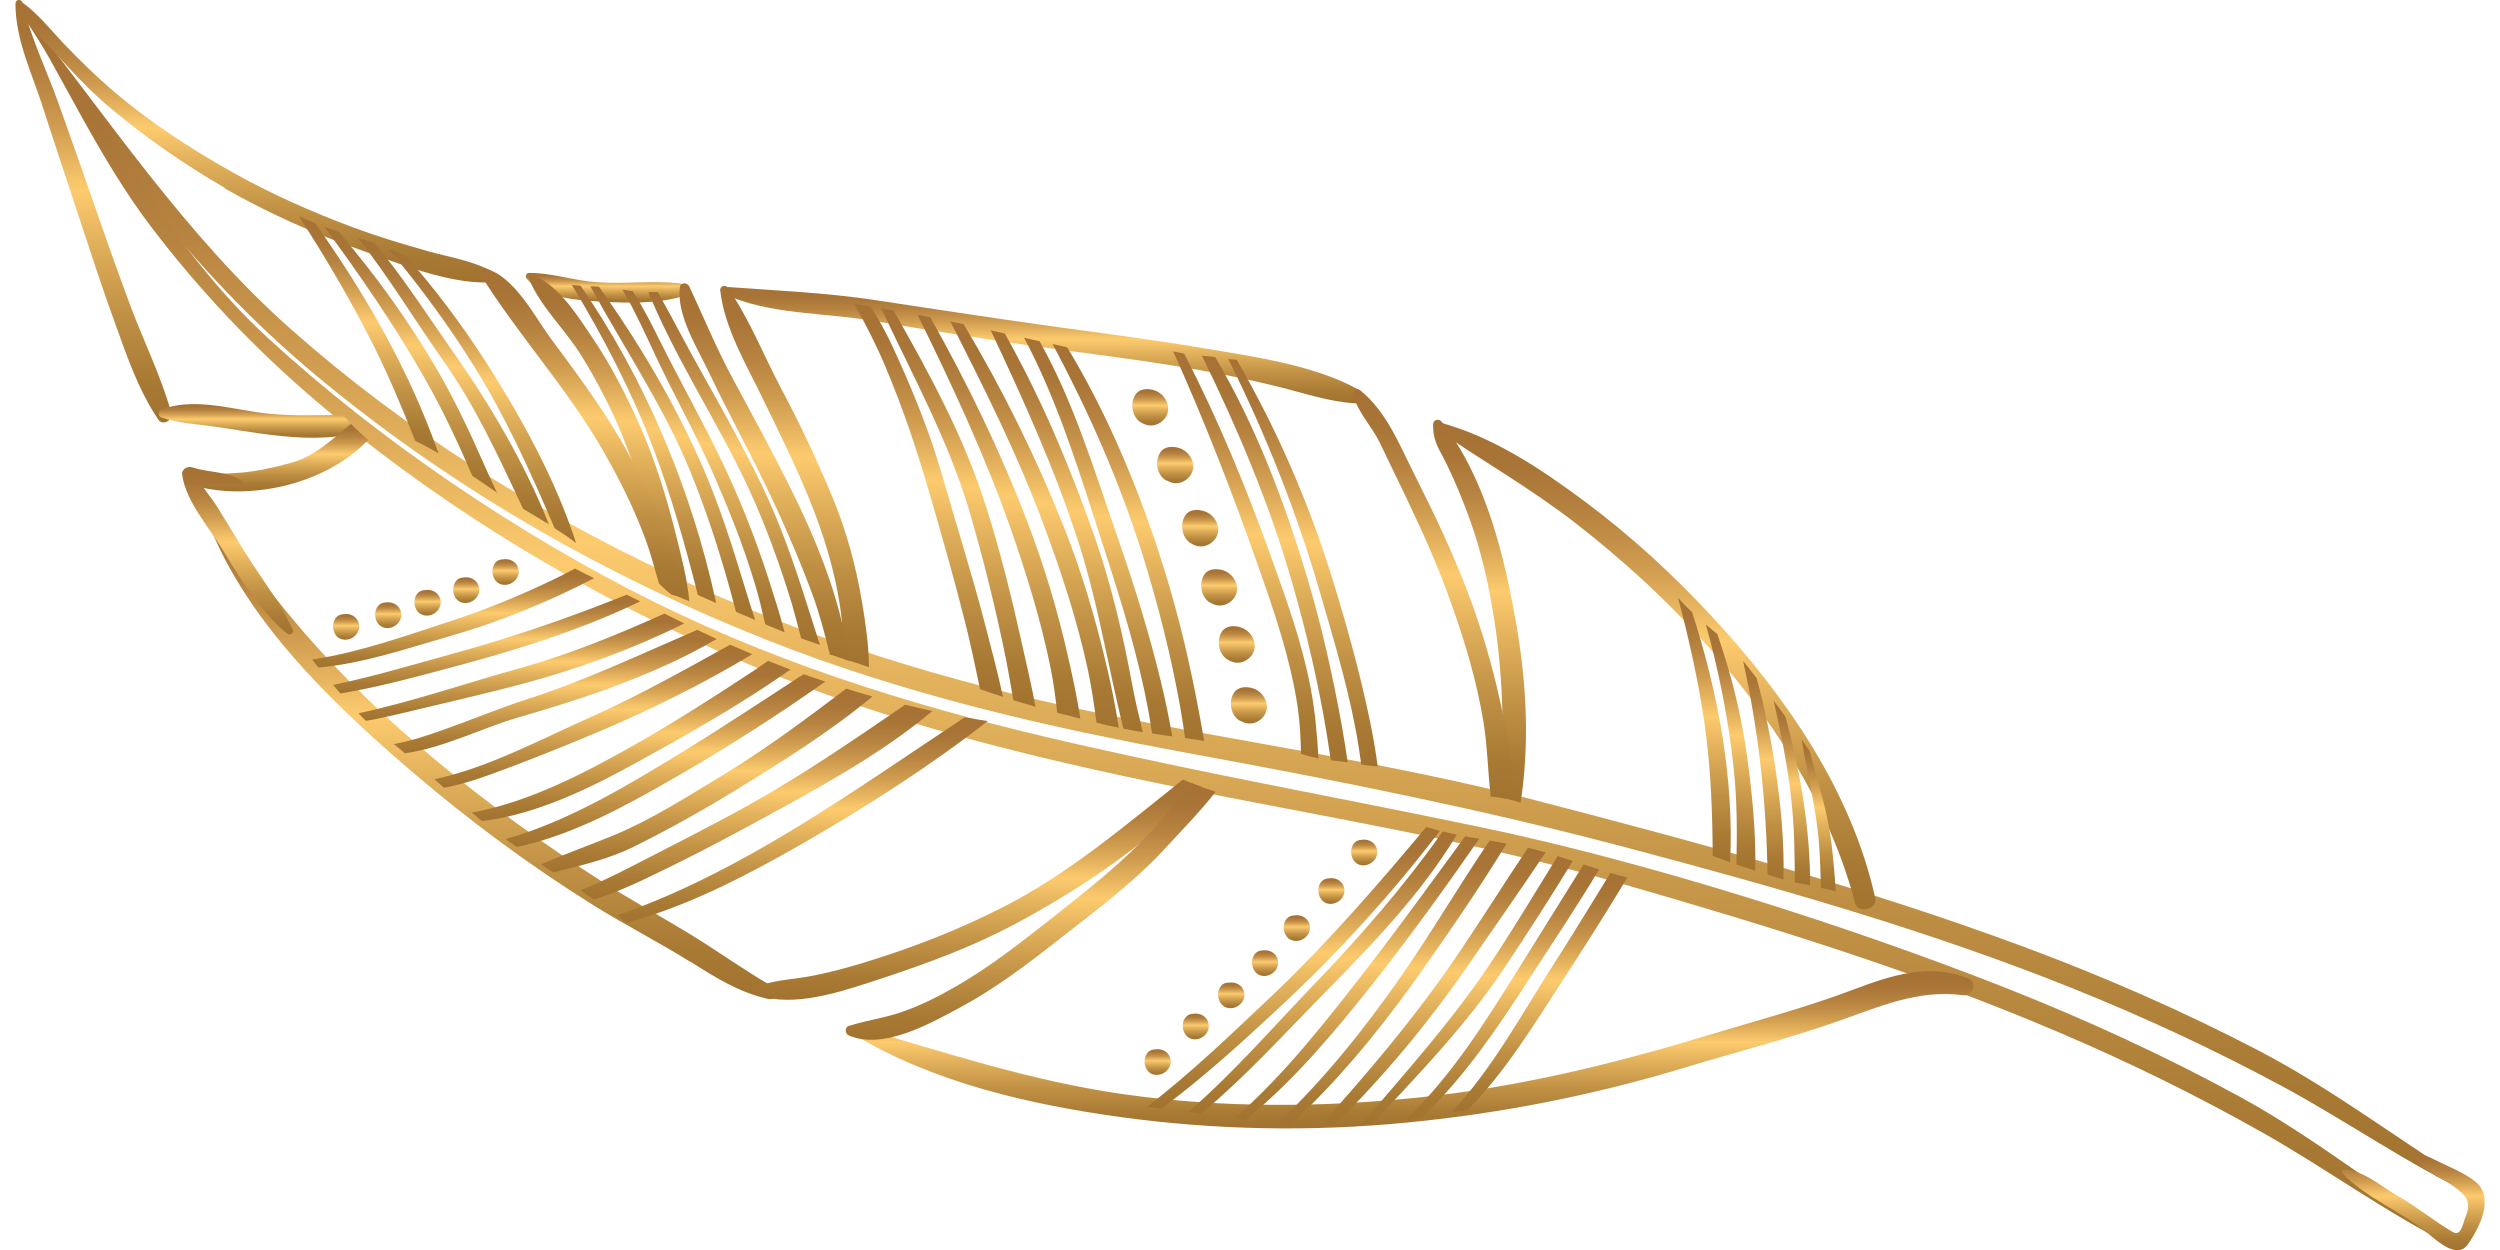 <svg width="112" height="56" viewBox="0 0 112 56" fill="none" xmlns="http://www.w3.org/2000/svg">
<g clip-path="url(#clip0_27_1107)">
<path d="M14.662 17.239C11.856 14.948 9.333 12.4 7.092 9.562C4.777 6.64 2.801 3.469 0.793 0.332C0.751 0.274 0.834 0.216 0.876 0.274C4.801 5.221 8.296 10.557 13.052 14.766C18.115 19.248 23.908 22.875 30.017 25.738C36.134 28.61 42.533 30.577 49.14 31.93C55.664 33.266 62.279 34.171 68.736 35.839C76.107 37.748 83.485 39.757 90.632 42.404C94.25 43.749 97.786 45.293 101.206 47.077C104.642 48.87 107.663 51.227 110.958 53.236C111.141 53.344 111.025 53.643 110.817 53.543C107.846 52.14 105.173 50.248 102.285 48.688C99.255 47.053 96.135 45.6 92.939 44.313C86.448 41.699 79.692 39.782 72.936 37.989C66.445 36.263 59.922 34.968 53.323 33.756C46.841 32.569 40.491 31.1 34.349 28.668C27.261 25.863 20.555 22.053 14.645 17.222L14.662 17.239Z" fill="url(#paint0_linear_27_1107)"/>
<path d="M14.155 17.961C11.4 15.612 8.935 13.014 6.744 10.126C4.486 7.155 2.859 3.552 0.917 0.373C0.884 0.315 0.967 0.257 1.008 0.315C4.835 5.337 7.3 10.806 11.973 15.114C16.944 19.696 23.285 23.987 29.336 26.983C35.395 29.971 41.753 31.872 48.335 33.358C54.834 34.827 59.332 35.599 66.387 37.068C73.841 38.628 82.805 41.475 89.893 44.272C93.478 45.691 96.989 47.301 100.376 49.152C103.779 51.02 106.75 53.435 110.004 55.502C110.178 55.618 110.062 55.909 109.863 55.809C106.924 54.348 104.285 52.398 101.43 50.779C98.433 49.086 95.346 47.567 92.175 46.222C85.734 43.475 79.028 41.425 72.305 39.491C65.848 37.632 59.216 36.586 52.642 35.25C46.185 33.93 39.719 32.353 33.627 29.797C26.597 26.842 19.974 22.9 14.155 17.961Z" fill="url(#paint1_linear_27_1107)"/>
<path d="M108.775 55.253C107.597 54.273 105.987 53.676 104.949 52.564C104.883 52.489 104.974 52.389 105.057 52.398C105.937 52.464 106.684 53.161 107.431 53.585C108.294 54.074 109.041 54.705 109.888 55.195C110.269 55.419 110.336 54.788 110.477 54.456C110.751 53.784 110.41 53.51 109.929 53.153C109.273 52.672 108.418 52.456 108.037 51.692C108.02 51.651 108.062 51.609 108.103 51.617C108.626 51.684 109.149 52.008 109.63 52.223C110.045 52.414 110.859 52.788 111.124 53.178C111.639 53.925 111.016 55.079 110.576 55.726C110.103 56.44 109.215 55.618 108.775 55.261V55.253Z" fill="url(#paint2_linear_27_1107)"/>
<path d="M10.072 8.416C8.287 7.387 6.569 6.192 4.984 4.872C4.262 4.275 3.598 3.602 2.967 2.913C2.212 2.075 1.299 1.22 0.751 0.224C0.685 0.1 0.809 -0.017 0.925 0.058C1.656 0.556 2.237 1.303 2.843 1.942C3.565 2.698 4.312 3.428 5.109 4.109C6.735 5.486 8.528 6.657 10.387 7.702C12.13 8.682 13.965 9.495 15.832 10.193C16.928 10.599 18.04 10.931 19.152 11.247C20.073 11.504 21.036 11.662 21.899 12.077C22.157 12.201 22.132 12.658 21.808 12.658C19.957 12.666 17.974 11.836 16.239 11.23C14.098 10.483 12.023 9.553 10.055 8.433L10.072 8.416Z" fill="url(#paint3_linear_27_1107)"/>
<path d="M23.584 12.475C23.518 12.392 23.584 12.226 23.692 12.226C24.697 12.218 25.717 12.575 26.722 12.641C27.958 12.732 29.203 12.566 30.432 12.691C30.739 12.724 30.805 13.214 30.498 13.297C29.345 13.612 28.116 13.579 26.921 13.512C25.867 13.454 24.306 13.355 23.584 12.475Z" fill="url(#paint4_linear_27_1107)"/>
<path d="M32.457 12.848C34.706 13.014 36.98 13.106 39.213 13.446C41.67 13.819 44.127 14.193 46.584 14.542C49.04 14.89 51.505 15.189 53.954 15.604C56.195 15.986 58.892 16.351 60.893 17.471C61.208 17.646 61.075 18.094 60.718 18.069C59.548 18.003 58.395 17.604 57.257 17.322C56.12 17.04 54.967 16.799 53.813 16.592C51.373 16.152 48.899 15.861 46.443 15.521C43.977 15.172 41.529 14.782 39.08 14.367C36.873 13.994 34.441 14.11 32.382 13.147C32.216 13.072 32.299 12.84 32.465 12.857L32.457 12.848Z" fill="url(#paint5_linear_27_1107)"/>
<path d="M83.103 40.437C81.925 35.964 79.277 31.988 76.189 28.593C74.496 26.726 72.621 25.024 70.629 23.472C68.603 21.895 66.387 20.634 64.271 19.181C64.146 19.09 64.246 18.858 64.395 18.899C66.811 19.521 68.993 20.974 70.977 22.451C73.077 24.012 75.028 25.805 76.795 27.73C80.049 31.258 82.954 35.474 84.008 40.222C84.124 40.745 83.236 40.96 83.095 40.446L83.103 40.437Z" fill="url(#paint6_linear_27_1107)"/>
<path d="M7.084 18.783C6.204 17.48 5.69 15.969 5.158 14.492C4.586 12.923 4.071 11.338 3.548 9.752C3.009 8.117 2.461 6.491 1.938 4.855C1.448 3.312 0.693 1.809 0.693 0.166C0.693 -0.042 0.959 -0.066 1.008 0.133C1.365 1.668 2.079 3.121 2.61 4.598C3.191 6.217 3.756 7.835 4.32 9.454C4.826 10.906 5.341 12.359 5.88 13.803C6.47 15.355 7.217 16.866 7.665 18.467C7.765 18.816 7.308 19.115 7.076 18.783H7.084Z" fill="url(#paint7_linear_27_1107)"/>
<path d="M30.913 43.085C29.502 42.197 28.017 41.45 26.597 40.562C23.742 38.778 21.011 36.761 18.455 34.569C14.537 31.216 10.064 26.917 8.81 21.738C8.777 21.613 8.96 21.596 9.01 21.688C11.558 26.502 15.293 30.519 19.451 33.997C21.833 35.989 24.348 37.815 26.962 39.491C28.224 40.296 29.544 41.019 30.83 41.799C32.092 42.562 33.295 43.442 34.582 44.181C34.856 44.339 34.773 44.837 34.416 44.754C33.096 44.455 32.059 43.799 30.922 43.077L30.913 43.085Z" fill="url(#paint8_linear_27_1107)"/>
<path d="M38.217 46.339C38.06 46.239 38.101 45.924 38.317 45.982C42.351 47.152 46.268 48.455 50.443 49.036C54.809 49.642 59.241 49.617 63.615 49.161C68.031 48.704 72.305 47.659 76.547 46.372C78.738 45.708 80.946 45.127 83.087 44.314C84.755 43.683 86.44 43.143 88.175 43.832C88.598 43.998 88.391 44.646 87.959 44.588C85.934 44.314 84.191 45.102 82.323 45.758C80.091 46.546 77.783 47.127 75.517 47.816C71.45 49.053 67.259 49.883 63.034 50.29C58.793 50.705 54.51 50.63 50.294 50.057C46.169 49.493 41.795 48.505 38.217 46.322V46.339Z" fill="url(#paint9_linear_27_1107)"/>
<path d="M67.217 35.74C67.383 33.092 67.367 30.494 66.952 27.822C66.686 26.079 66.288 24.36 65.64 22.717C65.325 21.904 64.984 21.099 64.57 20.327C64.32 19.879 64.171 19.48 64.213 18.974C64.229 18.783 64.478 18.758 64.578 18.883C66.586 21.464 67.4 24.917 67.948 28.071C68.388 30.619 68.529 33.366 68.122 35.964C67.84 35.856 67.533 35.781 67.225 35.74H67.217Z" fill="url(#paint10_linear_27_1107)"/>
<path d="M66.786 35.69C66.653 34.561 66.636 33.399 66.454 32.304C66.155 30.519 65.64 28.785 65.034 27.083C64.445 25.398 63.715 23.788 62.943 22.178C62.561 21.381 62.179 20.592 61.797 19.796C61.457 19.107 60.81 18.443 60.627 17.696C60.586 17.521 60.76 17.355 60.926 17.48C62.104 18.418 62.669 19.87 63.333 21.19C64.196 22.908 65.026 24.626 65.715 26.427C66.346 28.071 66.844 29.747 67.217 31.474C67.499 32.793 67.865 34.395 67.798 35.856C67.466 35.765 67.118 35.715 66.786 35.69Z" fill="url(#paint11_linear_27_1107)"/>
<path d="M37.802 29.531C37.769 28.726 37.752 27.921 37.628 27.124C37.379 25.481 36.881 23.904 36.258 22.36C35.627 20.808 34.872 19.306 34.142 17.795C33.42 16.309 32.449 14.683 32.266 13.006C32.249 12.823 32.49 12.732 32.598 12.882C33.569 14.268 34.225 15.961 35.022 17.455C35.868 19.048 36.64 20.692 37.329 22.36C37.943 23.854 38.358 25.414 38.624 27.008C38.773 27.904 38.923 28.909 38.931 29.888C38.557 29.755 38.184 29.639 37.802 29.531Z" fill="url(#paint12_linear_27_1107)"/>
<path d="M37.18 29.332C36.956 28.419 36.723 27.514 36.399 26.635C35.76 24.908 35.022 23.232 34.217 21.572C33.428 19.945 32.557 18.368 31.785 16.733C31.262 15.62 30.307 14.151 30.457 12.873C30.482 12.641 30.789 12.641 30.88 12.832C31.536 14.243 32.117 15.654 32.864 17.032C33.677 18.542 34.499 20.044 35.271 21.58C36.549 24.12 37.661 26.792 38.043 29.598C37.752 29.506 37.47 29.423 37.188 29.324L37.18 29.332Z" fill="url(#paint13_linear_27_1107)"/>
<path d="M30.083 26.626C29.984 26.552 29.892 26.477 29.809 26.402C29.685 25.697 29.585 24.983 29.427 24.302C29.071 22.759 28.573 21.265 27.992 19.796C27.46 18.434 26.788 17.131 26.016 15.886C25.302 14.741 24.215 13.745 23.701 12.5C23.651 12.384 23.784 12.268 23.9 12.317C25.07 12.848 25.834 14.085 26.523 15.106C27.386 16.376 28.083 17.754 28.705 19.156C29.353 20.642 29.834 22.194 30.233 23.763C30.482 24.767 30.789 25.871 30.88 26.942C30.631 26.801 30.365 26.693 30.091 26.626H30.083Z" fill="url(#paint14_linear_27_1107)"/>
<path d="M30.083 26.626C29.884 26.477 29.685 26.311 29.519 26.137C29.32 25.448 29.145 24.759 28.896 24.103C28.382 22.717 27.709 21.389 26.971 20.111C25.385 17.364 23.203 14.998 21.543 12.325C21.468 12.201 21.551 11.985 21.725 12.027C23.028 12.35 23.925 14.143 24.663 15.148C25.734 16.592 26.805 18.028 27.726 19.58C28.523 20.916 29.203 22.327 29.768 23.779C30.141 24.742 30.556 25.813 30.722 26.875C30.515 26.776 30.299 26.684 30.075 26.643L30.083 26.626Z" fill="url(#paint15_linear_27_1107)"/>
<path d="M7.242 18.343C8.594 17.828 10.196 18.276 11.574 18.476C12.869 18.667 14.122 18.592 15.392 18.592C15.6 18.874 15.832 19.115 16.089 19.355C14.844 19.712 13.442 19.638 12.18 19.488C11.309 19.389 10.437 19.223 9.566 19.107C8.769 18.99 7.997 18.965 7.225 18.7C7.059 18.642 7.084 18.401 7.233 18.343H7.242Z" fill="url(#paint16_linear_27_1107)"/>
<path d="M8.835 21.381C9.483 21.206 10.147 21.231 10.819 21.173C11.558 21.107 12.321 20.932 13.043 20.733C14.114 20.443 14.894 19.671 15.724 18.99C15.965 19.247 16.222 19.48 16.496 19.704C14.653 21.646 11.358 22.426 8.877 21.804C8.686 21.754 8.595 21.447 8.835 21.381Z" fill="url(#paint17_linear_27_1107)"/>
<path d="M12.869 28.386C11.649 27.381 10.786 25.962 9.972 24.626C9.366 23.63 8.329 22.46 8.163 21.281C8.121 21.007 8.404 20.866 8.628 20.941C9.375 21.19 10.221 21.098 10.869 21.563C10.943 21.613 10.902 21.746 10.811 21.754C10.23 21.779 9.607 21.771 9.026 21.688C9.225 22.036 9.524 22.377 9.715 22.684C10.097 23.29 10.454 23.887 10.827 24.501C11.574 25.738 12.504 26.9 13.118 28.212C13.184 28.353 12.985 28.485 12.869 28.386Z" fill="url(#paint18_linear_27_1107)"/>
<path d="M34.192 44.106C34.889 43.89 35.628 43.865 36.341 43.724C37.346 43.533 38.333 43.251 39.304 42.936C41.197 42.33 43.039 41.599 44.807 40.703C47.837 39.184 50.368 37.01 52.991 34.926C53.29 35.051 53.589 35.175 53.888 35.283C51.472 37.748 48.484 39.782 45.48 41.392C43.62 42.388 41.629 43.127 39.628 43.791C38.051 44.305 35.91 45.094 34.25 44.67C33.992 44.604 33.885 44.206 34.192 44.106Z" fill="url(#paint19_linear_27_1107)"/>
<path d="M38.051 45.957C38.823 45.708 39.628 45.608 40.408 45.334C41.255 45.044 42.068 44.629 42.84 44.181C44.376 43.301 45.778 42.189 47.173 41.093C48.75 39.848 50.335 38.611 51.696 37.117C52.269 36.487 52.809 35.773 53.373 35.076C53.73 35.225 54.095 35.358 54.46 35.474C53.746 36.387 52.908 37.234 52.178 38.031C50.775 39.549 49.074 40.803 47.447 42.081C46.019 43.201 44.567 44.305 42.965 45.16C41.628 45.874 39.57 47.044 38.026 46.389C37.844 46.314 37.835 46.007 38.043 45.949L38.051 45.957Z" fill="url(#paint20_linear_27_1107)"/>
<path d="M24.846 23.663C23.784 21.19 22.704 18.766 21.26 16.442C20.115 14.591 18.812 12.84 17.426 11.163C17.675 11.263 17.924 11.363 18.173 11.454C19.468 12.915 20.638 14.475 21.709 16.127C23.327 18.642 24.871 21.439 25.809 24.327C25.502 24.095 25.186 23.879 24.854 23.671L24.846 23.663Z" fill="url(#paint21_linear_27_1107)"/>
<path d="M23.443 22.808C22.364 20.526 21.335 18.243 19.849 16.143C18.571 14.334 17.417 12.4 16.031 10.657C16.28 10.74 16.538 10.823 16.787 10.898C18.081 12.442 19.177 14.176 20.322 15.803C21.957 18.119 23.518 20.775 24.589 23.489C24.215 23.257 23.833 23.032 23.443 22.8V22.808Z" fill="url(#paint22_linear_27_1107)"/>
<path d="M21.152 21.298C20.505 19.796 19.808 18.31 18.994 16.89C17.666 14.558 16.123 12.325 14.529 10.159C14.745 10.234 14.952 10.317 15.168 10.383C16.803 12.292 18.272 14.326 19.542 16.492C20.372 17.903 21.061 19.389 21.725 20.891C21.891 21.273 22.074 21.671 22.265 22.07C21.891 21.821 21.518 21.555 21.144 21.306L21.152 21.298Z" fill="url(#paint23_linear_27_1107)"/>
<path d="M18.604 19.754C18.032 18.31 17.434 16.882 16.737 15.479C15.733 13.487 14.604 11.562 13.392 9.694C13.633 9.802 13.873 9.902 14.114 9.993C16.372 13.172 18.364 16.641 19.642 20.31C19.31 20.111 18.961 19.92 18.604 19.754Z" fill="url(#paint24_linear_27_1107)"/>
<path d="M35.893 28.602C35.761 28.096 35.628 27.589 35.487 27.091C34.955 25.332 34.325 23.597 33.561 21.929C32.191 18.957 30.291 16.135 29.046 13.089C29.187 13.089 29.328 13.089 29.469 13.089C30.158 14.301 30.789 15.554 31.478 16.766C32.391 18.393 33.295 20.028 34.117 21.713C34.914 23.364 35.528 25.108 36.084 26.859C36.292 27.523 36.516 28.203 36.732 28.892C36.458 28.793 36.175 28.701 35.902 28.602H35.893Z" fill="url(#paint25_linear_27_1107)"/>
<path d="M35.154 28.328C34.864 28.212 34.574 28.087 34.283 27.971C34.134 27.324 33.984 26.676 33.785 26.045C33.287 24.394 32.64 22.792 31.951 21.215C31.195 19.497 30.282 17.862 29.477 16.168C28.971 15.098 28.49 14.01 27.892 12.981C28.05 13.006 28.199 13.023 28.349 13.048C28.822 13.786 29.22 14.575 29.61 15.363C30.49 17.131 31.469 18.849 32.324 20.634C33.129 22.319 33.818 24.045 34.391 25.813C34.648 26.618 34.93 27.473 35.154 28.336V28.328Z" fill="url(#paint26_linear_27_1107)"/>
<path d="M32.972 27.407C32.88 27.075 32.797 26.743 32.706 26.411C32.208 24.618 31.627 22.833 30.922 21.115C29.726 18.185 27.95 15.587 26.448 12.823C26.572 12.823 26.705 12.832 26.83 12.84C28.631 15.363 30.233 18.077 31.478 20.908C32.216 22.609 32.789 24.402 33.328 26.178C33.478 26.684 33.652 27.216 33.827 27.772C33.544 27.656 33.262 27.531 32.98 27.415L32.972 27.407Z" fill="url(#paint27_linear_27_1107)"/>
<path d="M31.262 26.651C30.706 24.444 30.083 22.252 29.278 20.111C28.307 17.546 27.037 15.106 25.618 12.765C25.751 12.774 25.884 12.79 26.008 12.799C28.921 17.015 31.005 21.995 32.084 27.017C31.81 26.9 31.536 26.776 31.254 26.651H31.262Z" fill="url(#paint28_linear_27_1107)"/>
<path d="M60.984 34.246C60.951 33.997 60.909 33.756 60.876 33.507C60.519 31.208 59.83 28.934 59.183 26.701C58.129 23.041 56.726 19.488 55.025 16.085C55.149 16.094 55.282 16.11 55.406 16.119C57.224 19.264 58.668 22.593 59.739 26.087C60.37 28.137 60.951 30.245 61.382 32.345C61.523 33.009 61.631 33.673 61.723 34.345C61.474 34.312 61.225 34.279 60.967 34.254L60.984 34.246Z" fill="url(#paint29_linear_27_1107)"/>
<path d="M59.623 34.072C59.565 33.681 59.498 33.283 59.44 32.893C59.059 30.585 58.527 28.311 57.88 26.07C56.867 22.559 55.448 19.206 53.846 15.936C53.971 15.944 54.087 15.961 54.211 15.969C54.286 15.986 54.369 15.994 54.444 16.002C56.245 19.057 57.523 22.418 58.544 25.813C59.2 27.996 59.698 30.22 60.104 32.461C60.204 33.026 60.295 33.59 60.378 34.154C60.121 34.113 59.872 34.088 59.623 34.063V34.072Z" fill="url(#paint30_linear_27_1107)"/>
<path d="M58.286 33.773C58.27 33.067 58.237 32.37 58.137 31.681C57.805 29.482 57.1 27.448 56.369 25.365C55.224 22.111 53.979 18.891 52.559 15.745C52.725 15.778 52.892 15.812 53.049 15.845C54.601 18.833 55.871 21.945 57.008 25.124C57.689 27.017 58.353 28.884 58.726 30.868C58.917 31.889 59.009 32.934 59.067 33.98C58.809 33.922 58.544 33.856 58.295 33.773H58.286Z" fill="url(#paint31_linear_27_1107)"/>
<path d="M53.091 33.067C53.024 32.602 52.958 32.138 52.875 31.681C52.468 29.399 51.896 27.141 51.207 24.917C50.178 21.622 48.783 18.459 47.156 15.413C47.372 15.463 47.588 15.513 47.812 15.562C49.53 18.409 50.842 21.497 51.887 24.659C52.601 26.817 53.157 29.025 53.589 31.25C53.713 31.889 53.838 32.536 53.946 33.192C53.663 33.15 53.373 33.109 53.091 33.067Z" fill="url(#paint32_linear_27_1107)"/>
<path d="M51.613 32.86C51.564 32.536 51.514 32.212 51.456 31.889C51.008 29.457 50.277 27.083 49.514 24.734C48.476 21.547 47.48 18.136 45.878 15.131C46.111 15.181 46.343 15.239 46.575 15.289C48.119 18.036 49.057 21.181 50.078 24.103C50.825 26.244 51.497 28.411 52.028 30.619C52.219 31.399 52.377 32.196 52.518 32.992C52.219 32.951 51.912 32.909 51.613 32.86Z" fill="url(#paint33_linear_27_1107)"/>
<path d="M50.327 32.644C50.227 32.246 50.136 31.839 50.045 31.441C49.505 29.058 49.082 26.685 48.335 24.352C47.273 21.049 45.853 17.92 44.384 14.799C44.592 14.849 44.807 14.89 45.015 14.94C46.65 17.845 47.937 20.908 49.049 24.078C49.787 26.195 50.302 28.403 50.709 30.602C50.842 31.341 51.024 32.071 51.198 32.802C50.908 32.752 50.617 32.702 50.327 32.644Z" fill="url(#paint34_linear_27_1107)"/>
<path d="M49.638 32.503C49.464 32.461 49.289 32.42 49.123 32.378C49.024 31.607 48.908 30.835 48.75 30.071C48.277 27.838 47.555 25.664 46.766 23.531C45.596 20.385 44.094 17.389 42.575 14.401C42.774 14.442 42.973 14.484 43.172 14.525C44.899 17.413 46.393 20.435 47.646 23.572C48.434 25.539 49.04 27.581 49.53 29.639C49.754 30.577 49.97 31.582 50.119 32.602C49.962 32.569 49.804 32.536 49.655 32.503H49.638Z" fill="url(#paint35_linear_27_1107)"/>
<path d="M47.364 31.93C47.289 31.258 47.198 30.577 47.065 29.913C46.633 27.788 45.986 25.705 45.272 23.663C44.118 20.385 42.641 17.223 41.106 14.102C41.297 14.135 41.487 14.177 41.678 14.218C43.338 17.165 44.816 20.211 46.027 23.381C46.791 25.373 47.397 27.407 47.862 29.482C48.053 30.337 48.26 31.258 48.401 32.196C48.053 32.105 47.704 32.022 47.355 31.93H47.364Z" fill="url(#paint36_linear_27_1107)"/>
<path d="M45.397 31.366C45.297 30.76 45.189 30.154 45.073 29.556C44.625 27.34 44.085 25.149 43.455 22.983C42.5 19.738 40.89 16.841 39.479 13.811C39.661 13.845 39.844 13.878 40.027 13.903C41.637 16.733 43.181 19.555 44.177 22.701C44.807 24.676 45.305 26.693 45.754 28.71C45.969 29.673 46.202 30.66 46.393 31.665C46.061 31.565 45.72 31.465 45.388 31.366H45.397Z" fill="url(#paint37_linear_27_1107)"/>
<path d="M43.911 30.893C43.72 29.988 43.529 29.075 43.313 28.178C42.799 26.104 42.209 24.045 41.612 21.995C41.047 20.061 40.417 18.194 39.628 16.334C39.23 15.397 38.765 14.5 38.275 13.62C38.516 13.654 38.765 13.695 39.006 13.728C39.338 14.259 39.653 14.816 39.927 15.397C40.823 17.322 41.629 19.281 42.218 21.323C42.84 23.506 43.529 25.664 44.102 27.863C44.384 28.959 44.691 30.087 44.932 31.216C44.592 31.108 44.251 31 43.911 30.876V30.893Z" fill="url(#paint38_linear_27_1107)"/>
<path d="M81.576 39.773C81.56 39.159 81.543 38.537 81.501 37.923C81.394 36.304 80.97 34.727 80.713 33.125C80.829 33.3 80.954 33.465 81.07 33.64C81.443 35.034 81.892 36.404 82.058 37.856C82.141 38.545 82.199 39.234 82.24 39.931C82.016 39.873 81.792 39.823 81.568 39.773H81.576Z" fill="url(#paint39_linear_27_1107)"/>
<path d="M80.406 39.524C80.406 38.304 80.389 37.093 80.256 35.872C80.099 34.362 79.792 32.868 79.46 31.39C79.634 31.631 79.817 31.872 79.991 32.112C80.655 34.594 81.095 37.101 81.095 39.666C80.862 39.616 80.638 39.574 80.406 39.533V39.524Z" fill="url(#paint40_linear_27_1107)"/>
<path d="M79.186 39.184C79.136 35.947 78.787 32.777 78.09 29.606C78.289 29.863 78.497 30.121 78.696 30.378C79.061 31.714 79.335 33.075 79.543 34.453C79.783 36.072 79.941 37.74 79.9 39.4C79.667 39.325 79.427 39.259 79.186 39.184Z" fill="url(#paint41_linear_27_1107)"/>
<path d="M77.791 38.728C77.825 37.292 77.825 35.856 77.667 34.395C77.434 32.237 77.011 30.079 76.422 27.979C76.596 28.129 76.762 28.27 76.936 28.411C77.567 30.212 78.024 32.071 78.281 33.972C78.497 35.565 78.671 37.308 78.638 39.01C78.356 38.919 78.074 38.827 77.791 38.728Z" fill="url(#paint42_linear_27_1107)"/>
<path d="M76.729 38.337C76.721 36.379 76.646 34.437 76.372 32.478C76.098 30.56 75.675 28.66 75.177 26.784C75.376 27.008 75.584 27.224 75.808 27.431C76.97 31.017 77.692 34.901 77.509 38.628C77.252 38.537 76.995 38.445 76.737 38.346L76.729 38.337Z" fill="url(#paint43_linear_27_1107)"/>
<path d="M13.981 29.548C16.114 29.224 18.189 28.477 20.223 27.813C21.742 27.315 23.211 26.718 24.655 26.029C25.029 25.855 25.394 25.664 25.759 25.473C26.041 25.614 26.323 25.763 26.614 25.904C24.539 26.983 22.339 27.871 20.14 28.502C18.256 29.042 16.264 29.73 14.272 29.905C14.172 29.789 14.073 29.664 13.981 29.54V29.548Z" fill="url(#paint44_linear_27_1107)"/>
<path d="M14.911 30.685C16.704 30.32 18.48 29.78 20.173 29.316C22.862 28.585 25.493 27.681 28.075 26.643C28.274 26.743 28.481 26.842 28.68 26.942C25.917 28.278 22.979 29.166 20.015 29.955C18.488 30.361 16.87 30.801 15.251 31.067C15.135 30.942 15.027 30.81 14.919 30.677L14.911 30.685Z" fill="url(#paint45_linear_27_1107)"/>
<path d="M16.305 32.212C16.222 32.129 16.139 32.038 16.056 31.955C18.497 31.432 20.904 30.594 23.277 29.938C25.518 29.316 27.651 28.436 29.768 27.489C30.067 27.639 30.357 27.788 30.656 27.929C28.382 29.067 25.966 29.938 23.535 30.602C21.775 31.075 19.982 31.474 18.206 31.905C17.6 32.054 17.003 32.187 16.397 32.295C16.363 32.262 16.338 32.237 16.305 32.212Z" fill="url(#paint46_linear_27_1107)"/>
<path d="M17.65 33.333C18.422 33.2 19.202 32.926 19.883 32.685C21.136 32.245 22.348 31.731 23.618 31.324C26.249 30.478 28.714 29.299 31.237 28.22C31.527 28.353 31.818 28.494 32.108 28.627C29.345 30.245 26.174 31.283 23.145 32.163C21.675 32.586 19.866 33.507 18.14 33.748C17.982 33.607 17.816 33.474 17.65 33.341V33.333Z" fill="url(#paint47_linear_27_1107)"/>
<path d="M19.468 34.91C21.866 34.395 24.215 33.125 26.365 32.171C28.548 31.2 30.623 30.038 32.706 28.884C33.038 29.025 33.37 29.166 33.702 29.307C31.436 30.677 29.037 31.847 26.63 32.86C25.078 33.507 23.501 34.146 21.908 34.719C21.252 34.96 20.572 35.167 19.891 35.292C19.75 35.159 19.6 35.034 19.459 34.91H19.468Z" fill="url(#paint48_linear_27_1107)"/>
<path d="M21.144 36.404C23.825 35.914 26.489 34.478 28.78 33.167C30.357 32.262 31.884 31.283 33.403 30.287C33.744 30.071 34.076 29.838 34.408 29.606C34.74 29.739 35.08 29.872 35.412 29.996C33.212 31.548 30.814 32.893 28.531 34.154C26.456 35.3 24.033 36.495 21.584 36.785C21.435 36.661 21.285 36.536 21.136 36.404H21.144Z" fill="url(#paint49_linear_27_1107)"/>
<path d="M22.646 37.591C25.444 36.81 28.133 35.175 30.54 33.706C32.391 32.577 34.192 31.374 36.001 30.204C36.325 30.32 36.649 30.428 36.972 30.536C34.831 32.046 32.623 33.457 30.349 34.769C28.166 36.03 25.701 37.408 23.153 37.947C22.987 37.831 22.821 37.707 22.655 37.591H22.646Z" fill="url(#paint50_linear_27_1107)"/>
<path d="M24.248 38.719C25.319 38.255 26.406 37.865 27.485 37.425C29.187 36.719 30.814 35.673 32.391 34.719C34.325 33.549 36.117 32.204 37.91 30.851C38.3 30.976 38.69 31.092 39.089 31.2C37.163 32.802 34.972 34.163 32.905 35.433C31.469 36.312 29.992 37.134 28.481 37.889C27.319 38.479 26.041 38.769 24.78 39.085C24.597 38.968 24.414 38.844 24.24 38.719H24.248Z" fill="url(#paint51_linear_27_1107)"/>
<path d="M25.991 39.89C26.871 39.541 27.726 39.11 28.564 38.678C30.233 37.815 31.909 36.977 33.561 36.055C36.001 34.694 38.267 33.134 40.55 31.573C40.956 31.673 41.363 31.764 41.77 31.855C39.346 33.889 36.408 35.441 33.702 36.918C32.108 37.79 30.49 38.62 28.847 39.4C28.108 39.749 27.369 40.064 26.606 40.297C26.406 40.155 26.207 40.023 26 39.89H25.991Z" fill="url(#paint52_linear_27_1107)"/>
<path d="M27.627 41.018C33.304 39.043 38.226 35.432 43.214 32.138C43.562 32.196 43.903 32.254 44.251 32.303C41.612 34.362 38.757 36.179 35.868 37.84C33.445 39.226 30.814 40.595 28.066 41.342C27.925 41.234 27.776 41.126 27.627 41.018Z" fill="url(#paint53_linear_27_1107)"/>
<path d="M51.389 49.584C53.406 48.032 55.265 46.231 57.058 44.538C59.515 42.197 61.723 39.641 63.897 37.051C64.097 37.117 64.304 37.167 64.503 37.225C62.312 40.105 59.839 42.795 57.191 45.251C55.556 46.77 53.863 48.306 52.045 49.659C51.829 49.634 51.613 49.609 51.398 49.592L51.389 49.584Z" fill="url(#paint54_linear_27_1107)"/>
<path d="M53.248 49.808C55.257 48.065 57.017 46.032 58.859 44.114C60.951 41.94 62.901 39.699 64.636 37.25C64.844 37.3 65.051 37.35 65.267 37.391C63.673 40.039 61.482 42.305 59.324 44.496C57.515 46.339 55.788 48.248 53.813 49.891C53.622 49.858 53.431 49.833 53.24 49.808H53.248Z" fill="url(#paint55_linear_27_1107)"/>
<path d="M55.29 50.115C57.565 48.14 59.498 45.633 61.3 43.309C62.785 41.392 64.204 39.425 65.64 37.466C65.848 37.508 66.064 37.541 66.271 37.574C64.752 39.765 63.192 41.931 61.532 44.031C59.806 46.214 57.963 48.422 55.788 50.182C55.622 50.157 55.456 50.132 55.299 50.115H55.29Z" fill="url(#paint56_linear_27_1107)"/>
<path d="M57.216 50.348C59.299 48.381 61.092 46.14 62.744 43.774C64.13 41.79 65.366 39.666 66.736 37.657C66.993 37.699 67.251 37.748 67.499 37.79C66.163 39.973 64.694 42.097 63.217 44.164C61.606 46.397 59.839 48.513 57.822 50.381C57.614 50.373 57.415 50.356 57.208 50.339L57.216 50.348Z" fill="url(#paint57_linear_27_1107)"/>
<path d="M59.673 50.406C59.507 50.406 59.34 50.406 59.175 50.406C61.249 48.09 63.233 45.766 65.018 43.185C66.188 41.492 67.292 39.707 68.454 37.981C68.553 38.006 68.653 38.031 68.753 38.055C68.919 38.097 69.085 38.147 69.242 38.188C68.097 39.898 66.918 41.583 65.756 43.268C63.964 45.857 62.013 48.206 59.797 50.389C59.755 50.389 59.714 50.389 59.673 50.389V50.406Z" fill="url(#paint58_linear_27_1107)"/>
<path d="M61.009 50.347C62.959 48.057 64.968 45.824 66.653 43.334C67.749 41.707 68.753 40.022 69.782 38.354C70.006 38.429 70.239 38.495 70.463 38.57C69.467 40.197 68.437 41.807 67.375 43.392C65.674 45.932 63.582 48.098 61.507 50.314C61.341 50.323 61.175 50.331 61.009 50.339V50.347Z" fill="url(#paint59_linear_27_1107)"/>
<path d="M63.009 50.173C63.009 50.173 62.976 50.173 62.96 50.173C65.001 48.248 66.471 45.882 67.965 43.508C68.96 41.915 69.948 40.321 70.944 38.727C71.177 38.802 71.409 38.877 71.641 38.952C70.629 40.636 69.533 42.28 68.463 43.923C67.043 46.123 65.599 48.256 63.715 50.049C63.483 50.09 63.25 50.132 63.009 50.165V50.173Z" fill="url(#paint60_linear_27_1107)"/>
<path d="M65.026 49.833C66.819 47.932 68.163 45.451 69.55 43.284C70.438 41.907 71.284 40.504 72.147 39.109C72.397 39.184 72.654 39.251 72.903 39.317C72.006 40.811 71.069 42.288 70.114 43.757C68.803 45.766 67.458 48.024 65.723 49.75C65.491 49.775 65.25 49.8 65.026 49.833Z" fill="url(#paint61_linear_27_1107)"/>
<path d="M51.165 18.949C51.008 18.883 50.883 18.733 50.817 18.584C50.684 18.285 50.692 17.936 50.875 17.671C51.057 17.397 51.431 17.397 51.705 17.48C52.269 17.663 52.576 18.385 52.103 18.833C51.829 19.09 51.481 19.132 51.157 18.949H51.165Z" fill="url(#paint62_linear_27_1107)"/>
<path d="M52.277 21.539C52.12 21.472 51.995 21.323 51.929 21.173C51.796 20.883 51.804 20.526 51.987 20.26C52.169 19.986 52.543 19.986 52.825 20.07C53.39 20.252 53.697 20.974 53.224 21.422C52.95 21.68 52.601 21.721 52.286 21.53L52.277 21.539Z" fill="url(#paint63_linear_27_1107)"/>
<path d="M53.398 24.361C53.24 24.294 53.116 24.145 53.049 23.995C52.916 23.697 52.925 23.348 53.107 23.082C53.29 22.808 53.663 22.808 53.946 22.9C54.51 23.082 54.817 23.805 54.344 24.253C54.07 24.51 53.722 24.552 53.398 24.369V24.361Z" fill="url(#paint64_linear_27_1107)"/>
<path d="M54.253 27.017C54.095 26.95 53.971 26.801 53.904 26.651C53.771 26.353 53.78 26.004 53.954 25.738C54.137 25.465 54.51 25.465 54.792 25.547C55.357 25.73 55.664 26.452 55.191 26.9C54.917 27.158 54.568 27.199 54.253 27.017Z" fill="url(#paint65_linear_27_1107)"/>
<path d="M55.041 29.573C54.883 29.507 54.767 29.357 54.693 29.208C54.56 28.917 54.568 28.56 54.742 28.295C54.925 28.021 55.298 28.013 55.581 28.104C56.145 28.287 56.452 29.009 55.979 29.465C55.705 29.722 55.357 29.764 55.033 29.573H55.041Z" fill="url(#paint66_linear_27_1107)"/>
<path d="M55.581 32.304C55.423 32.237 55.299 32.088 55.232 31.939C55.099 31.64 55.108 31.291 55.29 31.026C55.473 30.752 55.846 30.752 56.129 30.835C56.693 31.017 56.992 31.739 56.527 32.188C56.253 32.445 55.896 32.486 55.581 32.295V32.304Z" fill="url(#paint67_linear_27_1107)"/>
<path d="M22.306 26.112C22.007 25.904 21.974 25.39 22.248 25.157C22.323 25.091 22.439 25.058 22.547 25.058C22.671 25.033 22.804 25.058 22.92 25.107C23.136 25.215 23.261 25.423 23.236 25.663C23.194 26.087 22.663 26.352 22.314 26.112H22.306Z" fill="url(#paint68_linear_27_1107)"/>
<path d="M20.547 26.925C20.248 26.718 20.215 26.203 20.488 25.971C20.563 25.904 20.671 25.871 20.779 25.871C20.903 25.846 21.036 25.871 21.152 25.921C21.368 26.029 21.493 26.236 21.468 26.477C21.426 26.9 20.895 27.166 20.547 26.925Z" fill="url(#paint69_linear_27_1107)"/>
<path d="M18.812 27.489C18.513 27.282 18.48 26.767 18.754 26.535C18.837 26.468 18.945 26.435 19.053 26.435C19.177 26.41 19.31 26.435 19.426 26.485C19.642 26.593 19.766 26.8 19.741 27.041C19.7 27.465 19.169 27.73 18.82 27.489H18.812Z" fill="url(#paint70_linear_27_1107)"/>
<path d="M17.052 28.046C16.753 27.838 16.72 27.323 16.994 27.091C17.069 27.025 17.185 26.991 17.285 26.991C17.409 26.967 17.542 26.991 17.658 27.041C17.874 27.149 17.998 27.357 17.974 27.597C17.932 28.021 17.401 28.295 17.052 28.046Z" fill="url(#paint71_linear_27_1107)"/>
<path d="M15.168 28.577C14.869 28.361 14.836 27.855 15.11 27.614C15.185 27.548 15.301 27.514 15.409 27.514C15.533 27.489 15.666 27.514 15.774 27.564C15.99 27.672 16.114 27.88 16.09 28.12C16.048 28.544 15.517 28.809 15.168 28.569V28.577Z" fill="url(#paint72_linear_27_1107)"/>
<path d="M60.776 38.678C60.478 38.47 60.444 37.956 60.718 37.723C60.801 37.657 60.909 37.624 61.009 37.624C61.133 37.599 61.266 37.624 61.382 37.674C61.598 37.782 61.723 37.989 61.698 38.23C61.656 38.653 61.125 38.919 60.776 38.678Z" fill="url(#paint73_linear_27_1107)"/>
<path d="M59.307 40.404C59.009 40.188 58.975 39.682 59.249 39.45C59.324 39.383 59.44 39.35 59.54 39.35C59.664 39.325 59.797 39.35 59.913 39.4C60.129 39.508 60.254 39.715 60.229 39.956C60.187 40.379 59.656 40.645 59.307 40.404Z" fill="url(#paint74_linear_27_1107)"/>
<path d="M57.755 42.064C57.456 41.849 57.423 41.342 57.697 41.11C57.78 41.044 57.888 41.01 57.996 41.01C58.12 40.985 58.253 41.01 58.369 41.06C58.585 41.168 58.71 41.376 58.685 41.616C58.643 42.039 58.112 42.305 57.764 42.064H57.755Z" fill="url(#paint75_linear_27_1107)"/>
<path d="M56.336 43.633C56.037 43.425 56.004 42.911 56.278 42.678C56.353 42.612 56.461 42.579 56.569 42.579C56.693 42.554 56.826 42.579 56.942 42.629C57.158 42.737 57.282 42.944 57.257 43.185C57.216 43.608 56.685 43.874 56.336 43.633Z" fill="url(#paint76_linear_27_1107)"/>
<path d="M54.817 45.069C54.518 44.861 54.485 44.347 54.759 44.114C54.834 44.048 54.95 44.015 55.058 44.023C55.182 43.998 55.315 44.023 55.431 44.073C55.647 44.172 55.772 44.388 55.747 44.629C55.705 45.052 55.174 45.318 54.817 45.077V45.069Z" fill="url(#paint77_linear_27_1107)"/>
<path d="M53.232 46.472C52.933 46.256 52.9 45.749 53.174 45.517C53.248 45.451 53.365 45.417 53.464 45.417C53.589 45.393 53.721 45.417 53.838 45.467C54.053 45.575 54.178 45.783 54.153 46.023C54.112 46.447 53.58 46.712 53.232 46.472Z" fill="url(#paint78_linear_27_1107)"/>
<path d="M51.522 48.065C51.223 47.858 51.19 47.343 51.464 47.111C51.547 47.044 51.647 47.011 51.763 47.011C51.887 46.986 52.02 47.011 52.128 47.061C52.344 47.16 52.468 47.376 52.443 47.617C52.402 48.04 51.871 48.306 51.514 48.065H51.522Z" fill="url(#paint79_linear_27_1107)"/>
</g>
<defs>
<linearGradient id="paint0_linear_27_1107" x1="55.921" y1="53.576" x2="55.921" y2="0.249" gradientUnits="userSpaceOnUse">
<stop stop-color="#A1732F"/>
<stop offset="0.1" stop-color="#A97A34"/>
<stop offset="0.25" stop-color="#BF9044"/>
<stop offset="0.44" stop-color="#E4B35D"/>
<stop offset="0.55" stop-color="#FDCB6E"/>
<stop offset="0.6" stop-color="#EDBB63"/>
<stop offset="0.71" stop-color="#CD9A4E"/>
<stop offset="0.81" stop-color="#B78340"/>
<stop offset="0.91" stop-color="#A97537"/>
<stop offset="1" stop-color="#A57134"/>
</linearGradient>
<linearGradient id="paint1_linear_27_1107" x1="55.498" y1="55.834" x2="55.498" y2="0.299" gradientUnits="userSpaceOnUse">
<stop stop-color="#A1732F"/>
<stop offset="0.1" stop-color="#A97A34"/>
<stop offset="0.25" stop-color="#BF9044"/>
<stop offset="0.44" stop-color="#E4B35D"/>
<stop offset="0.55" stop-color="#FDCB6E"/>
<stop offset="0.6" stop-color="#EDBB63"/>
<stop offset="0.71" stop-color="#CD9A4E"/>
<stop offset="0.81" stop-color="#B78340"/>
<stop offset="0.91" stop-color="#A97537"/>
<stop offset="1" stop-color="#A57134"/>
</linearGradient>
<linearGradient id="paint2_linear_27_1107" x1="108.111" y1="56" x2="108.111" y2="51.609" gradientUnits="userSpaceOnUse">
<stop stop-color="#A1732F"/>
<stop offset="0.1" stop-color="#A97A34"/>
<stop offset="0.25" stop-color="#BF9044"/>
<stop offset="0.44" stop-color="#E4B35D"/>
<stop offset="0.55" stop-color="#FDCB6E"/>
<stop offset="0.6" stop-color="#EDBB63"/>
<stop offset="0.71" stop-color="#CD9A4E"/>
<stop offset="0.81" stop-color="#B78340"/>
<stop offset="0.91" stop-color="#A97537"/>
<stop offset="1" stop-color="#A57134"/>
</linearGradient>
<linearGradient id="paint3_linear_27_1107" x1="11.408" y1="12.649" x2="11.408" y2="0.033" gradientUnits="userSpaceOnUse">
<stop stop-color="#A1732F"/>
<stop offset="0.1" stop-color="#A97A34"/>
<stop offset="0.25" stop-color="#BF9044"/>
<stop offset="0.44" stop-color="#E4B35D"/>
<stop offset="0.55" stop-color="#FDCB6E"/>
<stop offset="0.6" stop-color="#EDBB63"/>
<stop offset="0.71" stop-color="#CD9A4E"/>
<stop offset="0.81" stop-color="#B78340"/>
<stop offset="0.91" stop-color="#A97537"/>
<stop offset="1" stop-color="#A57134"/>
</linearGradient>
<linearGradient id="paint4_linear_27_1107" x1="27.12" y1="13.554" x2="27.12" y2="12.226" gradientUnits="userSpaceOnUse">
<stop stop-color="#A1732F"/>
<stop offset="0.1" stop-color="#A97A34"/>
<stop offset="0.25" stop-color="#BF9044"/>
<stop offset="0.44" stop-color="#E4B35D"/>
<stop offset="0.55" stop-color="#FDCB6E"/>
<stop offset="0.6" stop-color="#EDBB63"/>
<stop offset="0.71" stop-color="#CD9A4E"/>
<stop offset="0.81" stop-color="#B78340"/>
<stop offset="0.91" stop-color="#A97537"/>
<stop offset="1" stop-color="#A57134"/>
</linearGradient>
<linearGradient id="paint5_linear_27_1107" x1="46.675" y1="18.069" x2="46.675" y2="12.848" gradientUnits="userSpaceOnUse">
<stop stop-color="#A1732F"/>
<stop offset="0.1" stop-color="#A97A34"/>
<stop offset="0.25" stop-color="#BF9044"/>
<stop offset="0.44" stop-color="#E4B35D"/>
<stop offset="0.55" stop-color="#FDCB6E"/>
<stop offset="0.6" stop-color="#EDBB63"/>
<stop offset="0.71" stop-color="#CD9A4E"/>
<stop offset="0.81" stop-color="#B78340"/>
<stop offset="0.91" stop-color="#A97537"/>
<stop offset="1" stop-color="#A57134"/>
</linearGradient>
<linearGradient id="paint6_linear_27_1107" x1="74.115" y1="40.736" x2="74.115" y2="18.891" gradientUnits="userSpaceOnUse">
<stop stop-color="#A1732F"/>
<stop offset="0.1" stop-color="#A97A34"/>
<stop offset="0.25" stop-color="#BF9044"/>
<stop offset="0.44" stop-color="#E4B35D"/>
<stop offset="0.55" stop-color="#FDCB6E"/>
<stop offset="0.6" stop-color="#EDBB63"/>
<stop offset="0.71" stop-color="#CD9A4E"/>
<stop offset="0.81" stop-color="#B78340"/>
<stop offset="0.91" stop-color="#A97537"/>
<stop offset="1" stop-color="#A57134"/>
</linearGradient>
<linearGradient id="paint7_linear_27_1107" x1="4.187" y1="18.924" x2="4.187" y2="-1.7057e-05" gradientUnits="userSpaceOnUse">
<stop stop-color="#A1732F"/>
<stop offset="0.1" stop-color="#A97A34"/>
<stop offset="0.25" stop-color="#BF9044"/>
<stop offset="0.44" stop-color="#E4B35D"/>
<stop offset="0.55" stop-color="#FDCB6E"/>
<stop offset="0.6" stop-color="#EDBB63"/>
<stop offset="0.71" stop-color="#CD9A4E"/>
<stop offset="0.81" stop-color="#B78340"/>
<stop offset="0.91" stop-color="#A97537"/>
<stop offset="1" stop-color="#A57134"/>
</linearGradient>
<linearGradient id="paint8_linear_27_1107" x1="21.775" y1="44.77" x2="21.775" y2="21.638" gradientUnits="userSpaceOnUse">
<stop stop-color="#A1732F"/>
<stop offset="0.1" stop-color="#A97A34"/>
<stop offset="0.25" stop-color="#BF9044"/>
<stop offset="0.44" stop-color="#E4B35D"/>
<stop offset="0.55" stop-color="#FDCB6E"/>
<stop offset="0.6" stop-color="#EDBB63"/>
<stop offset="0.71" stop-color="#CD9A4E"/>
<stop offset="0.81" stop-color="#B78340"/>
<stop offset="0.91" stop-color="#A97537"/>
<stop offset="1" stop-color="#A57134"/>
</linearGradient>
<linearGradient id="paint9_linear_27_1107" x1="63.267" y1="50.572" x2="63.267" y2="43.525" gradientUnits="userSpaceOnUse">
<stop stop-color="#A1732F"/>
<stop offset="0.1" stop-color="#A97A34"/>
<stop offset="0.25" stop-color="#BF9044"/>
<stop offset="0.44" stop-color="#E4B35D"/>
<stop offset="0.55" stop-color="#FDCB6E"/>
<stop offset="0.6" stop-color="#EDBB63"/>
<stop offset="0.71" stop-color="#CD9A4E"/>
<stop offset="0.81" stop-color="#B78340"/>
<stop offset="0.91" stop-color="#A97537"/>
<stop offset="1" stop-color="#A57134"/>
</linearGradient>
<linearGradient id="paint10_linear_27_1107" x1="66.271" y1="35.964" x2="66.271" y2="18.8" gradientUnits="userSpaceOnUse">
<stop stop-color="#A1732F"/>
<stop offset="0.1" stop-color="#A97A34"/>
<stop offset="0.25" stop-color="#BF9044"/>
<stop offset="0.44" stop-color="#E4B35D"/>
<stop offset="0.55" stop-color="#FDCB6E"/>
<stop offset="0.6" stop-color="#EDBB63"/>
<stop offset="0.71" stop-color="#CD9A4E"/>
<stop offset="0.81" stop-color="#B78340"/>
<stop offset="0.91" stop-color="#A97537"/>
<stop offset="1" stop-color="#A57134"/>
</linearGradient>
<linearGradient id="paint11_linear_27_1107" x1="64.213" y1="35.856" x2="64.213" y2="17.438" gradientUnits="userSpaceOnUse">
<stop stop-color="#A1732F"/>
<stop offset="0.1" stop-color="#A97A34"/>
<stop offset="0.25" stop-color="#BF9044"/>
<stop offset="0.44" stop-color="#E4B35D"/>
<stop offset="0.55" stop-color="#FDCB6E"/>
<stop offset="0.6" stop-color="#EDBB63"/>
<stop offset="0.71" stop-color="#CD9A4E"/>
<stop offset="0.81" stop-color="#B78340"/>
<stop offset="0.91" stop-color="#A97537"/>
<stop offset="1" stop-color="#A57134"/>
</linearGradient>
<linearGradient id="paint12_linear_27_1107" x1="35.594" y1="29.888" x2="35.594" y2="12.807" gradientUnits="userSpaceOnUse">
<stop stop-color="#A1732F"/>
<stop offset="0.1" stop-color="#A97A34"/>
<stop offset="0.25" stop-color="#BF9044"/>
<stop offset="0.44" stop-color="#E4B35D"/>
<stop offset="0.55" stop-color="#FDCB6E"/>
<stop offset="0.6" stop-color="#EDBB63"/>
<stop offset="0.71" stop-color="#CD9A4E"/>
<stop offset="0.81" stop-color="#B78340"/>
<stop offset="0.91" stop-color="#A97537"/>
<stop offset="1" stop-color="#A57134"/>
</linearGradient>
<linearGradient id="paint13_linear_27_1107" x1="34.233" y1="29.598" x2="34.233" y2="12.699" gradientUnits="userSpaceOnUse">
<stop stop-color="#A1732F"/>
<stop offset="0.1" stop-color="#A97A34"/>
<stop offset="0.25" stop-color="#BF9044"/>
<stop offset="0.44" stop-color="#E4B35D"/>
<stop offset="0.55" stop-color="#FDCB6E"/>
<stop offset="0.6" stop-color="#EDBB63"/>
<stop offset="0.71" stop-color="#CD9A4E"/>
<stop offset="0.81" stop-color="#B78340"/>
<stop offset="0.91" stop-color="#A97537"/>
<stop offset="1" stop-color="#A57134"/>
</linearGradient>
<linearGradient id="paint14_linear_27_1107" x1="27.278" y1="26.942" x2="27.278" y2="12.301" gradientUnits="userSpaceOnUse">
<stop stop-color="#A1732F"/>
<stop offset="0.1" stop-color="#A97A34"/>
<stop offset="0.25" stop-color="#BF9044"/>
<stop offset="0.44" stop-color="#E4B35D"/>
<stop offset="0.55" stop-color="#FDCB6E"/>
<stop offset="0.6" stop-color="#EDBB63"/>
<stop offset="0.71" stop-color="#CD9A4E"/>
<stop offset="0.81" stop-color="#B78340"/>
<stop offset="0.91" stop-color="#A97537"/>
<stop offset="1" stop-color="#A57134"/>
</linearGradient>
<linearGradient id="paint15_linear_27_1107" x1="26.116" y1="26.867" x2="26.116" y2="12.018" gradientUnits="userSpaceOnUse">
<stop stop-color="#A1732F"/>
<stop offset="0.1" stop-color="#A97A34"/>
<stop offset="0.25" stop-color="#BF9044"/>
<stop offset="0.44" stop-color="#E4B35D"/>
<stop offset="0.55" stop-color="#FDCB6E"/>
<stop offset="0.6" stop-color="#EDBB63"/>
<stop offset="0.71" stop-color="#CD9A4E"/>
<stop offset="0.81" stop-color="#B78340"/>
<stop offset="0.91" stop-color="#A97537"/>
<stop offset="1" stop-color="#A57134"/>
</linearGradient>
<linearGradient id="paint16_linear_27_1107" x1="11.607" y1="19.613" x2="11.607" y2="18.102" gradientUnits="userSpaceOnUse">
<stop stop-color="#A1732F"/>
<stop offset="0.1" stop-color="#A97A34"/>
<stop offset="0.25" stop-color="#BF9044"/>
<stop offset="0.44" stop-color="#E4B35D"/>
<stop offset="0.55" stop-color="#FDCB6E"/>
<stop offset="0.6" stop-color="#EDBB63"/>
<stop offset="0.71" stop-color="#CD9A4E"/>
<stop offset="0.81" stop-color="#B78340"/>
<stop offset="0.91" stop-color="#A97537"/>
<stop offset="1" stop-color="#A57134"/>
</linearGradient>
<linearGradient id="paint17_linear_27_1107" x1="12.595" y1="22.011" x2="12.595" y2="18.982" gradientUnits="userSpaceOnUse">
<stop stop-color="#A1732F"/>
<stop offset="0.1" stop-color="#A97A34"/>
<stop offset="0.25" stop-color="#BF9044"/>
<stop offset="0.44" stop-color="#E4B35D"/>
<stop offset="0.55" stop-color="#FDCB6E"/>
<stop offset="0.6" stop-color="#EDBB63"/>
<stop offset="0.71" stop-color="#CD9A4E"/>
<stop offset="0.81" stop-color="#B78340"/>
<stop offset="0.91" stop-color="#A97537"/>
<stop offset="1" stop-color="#A57134"/>
</linearGradient>
<linearGradient id="paint18_linear_27_1107" x1="10.636" y1="28.419" x2="10.636" y2="20.924" gradientUnits="userSpaceOnUse">
<stop stop-color="#A1732F"/>
<stop offset="0.1" stop-color="#A97A34"/>
<stop offset="0.25" stop-color="#BF9044"/>
<stop offset="0.44" stop-color="#E4B35D"/>
<stop offset="0.55" stop-color="#FDCB6E"/>
<stop offset="0.6" stop-color="#EDBB63"/>
<stop offset="0.71" stop-color="#CD9A4E"/>
<stop offset="0.81" stop-color="#B78340"/>
<stop offset="0.91" stop-color="#A97537"/>
<stop offset="1" stop-color="#A57134"/>
</linearGradient>
<linearGradient id="paint19_linear_27_1107" x1="43.944" y1="44.787" x2="43.944" y2="34.926" gradientUnits="userSpaceOnUse">
<stop stop-color="#A1732F"/>
<stop offset="0.1" stop-color="#A97A34"/>
<stop offset="0.25" stop-color="#BF9044"/>
<stop offset="0.44" stop-color="#E4B35D"/>
<stop offset="0.55" stop-color="#FDCB6E"/>
<stop offset="0.6" stop-color="#EDBB63"/>
<stop offset="0.71" stop-color="#CD9A4E"/>
<stop offset="0.81" stop-color="#B78340"/>
<stop offset="0.91" stop-color="#A97537"/>
<stop offset="1" stop-color="#A57134"/>
</linearGradient>
<linearGradient id="paint20_linear_27_1107" x1="46.177" y1="46.596" x2="46.177" y2="35.084" gradientUnits="userSpaceOnUse">
<stop stop-color="#A1732F"/>
<stop offset="0.1" stop-color="#A97A34"/>
<stop offset="0.25" stop-color="#BF9044"/>
<stop offset="0.44" stop-color="#E4B35D"/>
<stop offset="0.55" stop-color="#FDCB6E"/>
<stop offset="0.6" stop-color="#EDBB63"/>
<stop offset="0.71" stop-color="#CD9A4E"/>
<stop offset="0.81" stop-color="#B78340"/>
<stop offset="0.91" stop-color="#A97537"/>
<stop offset="1" stop-color="#A57134"/>
</linearGradient>
<linearGradient id="paint21_linear_27_1107" x1="21.609" y1="24.319" x2="21.609" y2="11.155" gradientUnits="userSpaceOnUse">
<stop stop-color="#A1732F"/>
<stop offset="0.1" stop-color="#A97A34"/>
<stop offset="0.25" stop-color="#BF9044"/>
<stop offset="0.44" stop-color="#E4B35D"/>
<stop offset="0.55" stop-color="#FDCB6E"/>
<stop offset="0.6" stop-color="#EDBB63"/>
<stop offset="0.71" stop-color="#CD9A4E"/>
<stop offset="0.81" stop-color="#B78340"/>
<stop offset="0.91" stop-color="#A97537"/>
<stop offset="1" stop-color="#A57134"/>
</linearGradient>
<linearGradient id="paint22_linear_27_1107" x1="20.306" y1="23.497" x2="20.306" y2="10.657" gradientUnits="userSpaceOnUse">
<stop stop-color="#A1732F"/>
<stop offset="0.1" stop-color="#A97A34"/>
<stop offset="0.25" stop-color="#BF9044"/>
<stop offset="0.44" stop-color="#E4B35D"/>
<stop offset="0.55" stop-color="#FDCB6E"/>
<stop offset="0.6" stop-color="#EDBB63"/>
<stop offset="0.71" stop-color="#CD9A4E"/>
<stop offset="0.81" stop-color="#B78340"/>
<stop offset="0.91" stop-color="#A97537"/>
<stop offset="1" stop-color="#A57134"/>
</linearGradient>
<linearGradient id="paint23_linear_27_1107" x1="18.397" y1="22.061" x2="18.397" y2="10.151" gradientUnits="userSpaceOnUse">
<stop stop-color="#A1732F"/>
<stop offset="0.1" stop-color="#A97A34"/>
<stop offset="0.25" stop-color="#BF9044"/>
<stop offset="0.44" stop-color="#E4B35D"/>
<stop offset="0.55" stop-color="#FDCB6E"/>
<stop offset="0.6" stop-color="#EDBB63"/>
<stop offset="0.71" stop-color="#CD9A4E"/>
<stop offset="0.81" stop-color="#B78340"/>
<stop offset="0.91" stop-color="#A97537"/>
<stop offset="1" stop-color="#A57134"/>
</linearGradient>
<linearGradient id="paint24_linear_27_1107" x1="16.513" y1="20.31" x2="16.513" y2="9.694" gradientUnits="userSpaceOnUse">
<stop stop-color="#A1732F"/>
<stop offset="0.1" stop-color="#A97A34"/>
<stop offset="0.25" stop-color="#BF9044"/>
<stop offset="0.44" stop-color="#E4B35D"/>
<stop offset="0.55" stop-color="#FDCB6E"/>
<stop offset="0.6" stop-color="#EDBB63"/>
<stop offset="0.71" stop-color="#CD9A4E"/>
<stop offset="0.81" stop-color="#B78340"/>
<stop offset="0.91" stop-color="#A97537"/>
<stop offset="1" stop-color="#A57134"/>
</linearGradient>
<linearGradient id="paint25_linear_27_1107" x1="32.88" y1="28.892" x2="32.88" y2="13.081" gradientUnits="userSpaceOnUse">
<stop stop-color="#A1732F"/>
<stop offset="0.1" stop-color="#A97A34"/>
<stop offset="0.25" stop-color="#BF9044"/>
<stop offset="0.44" stop-color="#E4B35D"/>
<stop offset="0.55" stop-color="#FDCB6E"/>
<stop offset="0.6" stop-color="#EDBB63"/>
<stop offset="0.71" stop-color="#CD9A4E"/>
<stop offset="0.81" stop-color="#B78340"/>
<stop offset="0.91" stop-color="#A97537"/>
<stop offset="1" stop-color="#A57134"/>
</linearGradient>
<linearGradient id="paint26_linear_27_1107" x1="31.519" y1="28.328" x2="31.519" y2="12.973" gradientUnits="userSpaceOnUse">
<stop stop-color="#A1732F"/>
<stop offset="0.1" stop-color="#A97A34"/>
<stop offset="0.25" stop-color="#BF9044"/>
<stop offset="0.44" stop-color="#E4B35D"/>
<stop offset="0.55" stop-color="#FDCB6E"/>
<stop offset="0.6" stop-color="#EDBB63"/>
<stop offset="0.71" stop-color="#CD9A4E"/>
<stop offset="0.81" stop-color="#B78340"/>
<stop offset="0.91" stop-color="#A97537"/>
<stop offset="1" stop-color="#A57134"/>
</linearGradient>
<linearGradient id="paint27_linear_27_1107" x1="30.133" y1="27.772" x2="30.133" y2="12.823" gradientUnits="userSpaceOnUse">
<stop stop-color="#A1732F"/>
<stop offset="0.1" stop-color="#A97A34"/>
<stop offset="0.25" stop-color="#BF9044"/>
<stop offset="0.44" stop-color="#E4B35D"/>
<stop offset="0.55" stop-color="#FDCB6E"/>
<stop offset="0.6" stop-color="#EDBB63"/>
<stop offset="0.71" stop-color="#CD9A4E"/>
<stop offset="0.81" stop-color="#B78340"/>
<stop offset="0.91" stop-color="#A97537"/>
<stop offset="1" stop-color="#A57134"/>
</linearGradient>
<linearGradient id="paint28_linear_27_1107" x1="28.847" y1="27.017" x2="28.847" y2="12.765" gradientUnits="userSpaceOnUse">
<stop stop-color="#A1732F"/>
<stop offset="0.1" stop-color="#A97A34"/>
<stop offset="0.25" stop-color="#BF9044"/>
<stop offset="0.44" stop-color="#E4B35D"/>
<stop offset="0.55" stop-color="#FDCB6E"/>
<stop offset="0.6" stop-color="#EDBB63"/>
<stop offset="0.71" stop-color="#CD9A4E"/>
<stop offset="0.81" stop-color="#B78340"/>
<stop offset="0.91" stop-color="#A97537"/>
<stop offset="1" stop-color="#A57134"/>
</linearGradient>
<linearGradient id="paint29_linear_27_1107" x1="58.378" y1="34.337" x2="58.378" y2="16.085" gradientUnits="userSpaceOnUse">
<stop stop-color="#A1732F"/>
<stop offset="0.1" stop-color="#A97A34"/>
<stop offset="0.25" stop-color="#BF9044"/>
<stop offset="0.44" stop-color="#E4B35D"/>
<stop offset="0.55" stop-color="#FDCB6E"/>
<stop offset="0.6" stop-color="#EDBB63"/>
<stop offset="0.71" stop-color="#CD9A4E"/>
<stop offset="0.81" stop-color="#B78340"/>
<stop offset="0.91" stop-color="#A97537"/>
<stop offset="1" stop-color="#A57134"/>
</linearGradient>
<linearGradient id="paint30_linear_27_1107" x1="57.108" y1="34.163" x2="57.108" y2="15.936" gradientUnits="userSpaceOnUse">
<stop stop-color="#A1732F"/>
<stop offset="0.1" stop-color="#A97A34"/>
<stop offset="0.25" stop-color="#BF9044"/>
<stop offset="0.44" stop-color="#E4B35D"/>
<stop offset="0.55" stop-color="#FDCB6E"/>
<stop offset="0.6" stop-color="#EDBB63"/>
<stop offset="0.71" stop-color="#CD9A4E"/>
<stop offset="0.81" stop-color="#B78340"/>
<stop offset="0.91" stop-color="#A97537"/>
<stop offset="1" stop-color="#A57134"/>
</linearGradient>
<linearGradient id="paint31_linear_27_1107" x1="55.805" y1="33.972" x2="55.805" y2="15.737" gradientUnits="userSpaceOnUse">
<stop stop-color="#A1732F"/>
<stop offset="0.1" stop-color="#A97A34"/>
<stop offset="0.25" stop-color="#BF9044"/>
<stop offset="0.44" stop-color="#E4B35D"/>
<stop offset="0.55" stop-color="#FDCB6E"/>
<stop offset="0.6" stop-color="#EDBB63"/>
<stop offset="0.71" stop-color="#CD9A4E"/>
<stop offset="0.81" stop-color="#B78340"/>
<stop offset="0.91" stop-color="#A97537"/>
<stop offset="1" stop-color="#A57134"/>
</linearGradient>
<linearGradient id="paint32_linear_27_1107" x1="50.543" y1="33.192" x2="50.543" y2="15.421" gradientUnits="userSpaceOnUse">
<stop stop-color="#A1732F"/>
<stop offset="0.1" stop-color="#A97A34"/>
<stop offset="0.25" stop-color="#BF9044"/>
<stop offset="0.44" stop-color="#E4B35D"/>
<stop offset="0.55" stop-color="#FDCB6E"/>
<stop offset="0.6" stop-color="#EDBB63"/>
<stop offset="0.71" stop-color="#CD9A4E"/>
<stop offset="0.81" stop-color="#B78340"/>
<stop offset="0.91" stop-color="#A97537"/>
<stop offset="1" stop-color="#A57134"/>
</linearGradient>
<linearGradient id="paint33_linear_27_1107" x1="49.198" y1="32.992" x2="49.198" y2="15.131" gradientUnits="userSpaceOnUse">
<stop stop-color="#A1732F"/>
<stop offset="0.1" stop-color="#A97A34"/>
<stop offset="0.25" stop-color="#BF9044"/>
<stop offset="0.44" stop-color="#E4B35D"/>
<stop offset="0.55" stop-color="#FDCB6E"/>
<stop offset="0.6" stop-color="#EDBB63"/>
<stop offset="0.71" stop-color="#CD9A4E"/>
<stop offset="0.81" stop-color="#B78340"/>
<stop offset="0.91" stop-color="#A97537"/>
<stop offset="1" stop-color="#A57134"/>
</linearGradient>
<linearGradient id="paint34_linear_27_1107" x1="47.787" y1="32.802" x2="47.787" y2="14.799" gradientUnits="userSpaceOnUse">
<stop stop-color="#A1732F"/>
<stop offset="0.1" stop-color="#A97A34"/>
<stop offset="0.25" stop-color="#BF9044"/>
<stop offset="0.44" stop-color="#E4B35D"/>
<stop offset="0.55" stop-color="#FDCB6E"/>
<stop offset="0.6" stop-color="#EDBB63"/>
<stop offset="0.71" stop-color="#CD9A4E"/>
<stop offset="0.81" stop-color="#B78340"/>
<stop offset="0.91" stop-color="#A97537"/>
<stop offset="1" stop-color="#A57134"/>
</linearGradient>
<linearGradient id="paint35_linear_27_1107" x1="46.326" y1="32.602" x2="46.326" y2="14.401" gradientUnits="userSpaceOnUse">
<stop stop-color="#A1732F"/>
<stop offset="0.1" stop-color="#A97A34"/>
<stop offset="0.25" stop-color="#BF9044"/>
<stop offset="0.44" stop-color="#E4B35D"/>
<stop offset="0.55" stop-color="#FDCB6E"/>
<stop offset="0.6" stop-color="#EDBB63"/>
<stop offset="0.71" stop-color="#CD9A4E"/>
<stop offset="0.81" stop-color="#B78340"/>
<stop offset="0.91" stop-color="#A97537"/>
<stop offset="1" stop-color="#A57134"/>
</linearGradient>
<linearGradient id="paint36_linear_27_1107" x1="44.749" y1="32.204" x2="44.749" y2="14.11" gradientUnits="userSpaceOnUse">
<stop stop-color="#A1732F"/>
<stop offset="0.1" stop-color="#A97A34"/>
<stop offset="0.25" stop-color="#BF9044"/>
<stop offset="0.44" stop-color="#E4B35D"/>
<stop offset="0.55" stop-color="#FDCB6E"/>
<stop offset="0.6" stop-color="#EDBB63"/>
<stop offset="0.71" stop-color="#CD9A4E"/>
<stop offset="0.81" stop-color="#B78340"/>
<stop offset="0.91" stop-color="#A97537"/>
<stop offset="1" stop-color="#A57134"/>
</linearGradient>
<linearGradient id="paint37_linear_27_1107" x1="42.932" y1="31.665" x2="42.932" y2="13.811" gradientUnits="userSpaceOnUse">
<stop stop-color="#A1732F"/>
<stop offset="0.1" stop-color="#A97A34"/>
<stop offset="0.25" stop-color="#BF9044"/>
<stop offset="0.44" stop-color="#E4B35D"/>
<stop offset="0.55" stop-color="#FDCB6E"/>
<stop offset="0.6" stop-color="#EDBB63"/>
<stop offset="0.71" stop-color="#CD9A4E"/>
<stop offset="0.81" stop-color="#B78340"/>
<stop offset="0.91" stop-color="#A97537"/>
<stop offset="1" stop-color="#A57134"/>
</linearGradient>
<linearGradient id="paint38_linear_27_1107" x1="41.604" y1="31.225" x2="41.604" y2="13.629" gradientUnits="userSpaceOnUse">
<stop stop-color="#A1732F"/>
<stop offset="0.1" stop-color="#A97A34"/>
<stop offset="0.25" stop-color="#BF9044"/>
<stop offset="0.44" stop-color="#E4B35D"/>
<stop offset="0.55" stop-color="#FDCB6E"/>
<stop offset="0.6" stop-color="#EDBB63"/>
<stop offset="0.71" stop-color="#CD9A4E"/>
<stop offset="0.81" stop-color="#B78340"/>
<stop offset="0.91" stop-color="#A97537"/>
<stop offset="1" stop-color="#A57134"/>
</linearGradient>
<linearGradient id="paint39_linear_27_1107" x1="81.477" y1="39.931" x2="81.477" y2="33.125" gradientUnits="userSpaceOnUse">
<stop stop-color="#A1732F"/>
<stop offset="0.1" stop-color="#A97A34"/>
<stop offset="0.25" stop-color="#BF9044"/>
<stop offset="0.44" stop-color="#E4B35D"/>
<stop offset="0.55" stop-color="#FDCB6E"/>
<stop offset="0.6" stop-color="#EDBB63"/>
<stop offset="0.71" stop-color="#CD9A4E"/>
<stop offset="0.81" stop-color="#B78340"/>
<stop offset="0.91" stop-color="#A97537"/>
<stop offset="1" stop-color="#A57134"/>
</linearGradient>
<linearGradient id="paint40_linear_27_1107" x1="80.273" y1="39.657" x2="80.273" y2="31.39" gradientUnits="userSpaceOnUse">
<stop stop-color="#A1732F"/>
<stop offset="0.1" stop-color="#A97A34"/>
<stop offset="0.25" stop-color="#BF9044"/>
<stop offset="0.44" stop-color="#E4B35D"/>
<stop offset="0.55" stop-color="#FDCB6E"/>
<stop offset="0.6" stop-color="#EDBB63"/>
<stop offset="0.71" stop-color="#CD9A4E"/>
<stop offset="0.81" stop-color="#B78340"/>
<stop offset="0.91" stop-color="#A97537"/>
<stop offset="1" stop-color="#A57134"/>
</linearGradient>
<linearGradient id="paint41_linear_27_1107" x1="78.995" y1="39.408" x2="78.995" y2="29.614" gradientUnits="userSpaceOnUse">
<stop stop-color="#A1732F"/>
<stop offset="0.1" stop-color="#A97A34"/>
<stop offset="0.25" stop-color="#BF9044"/>
<stop offset="0.44" stop-color="#E4B35D"/>
<stop offset="0.55" stop-color="#FDCB6E"/>
<stop offset="0.6" stop-color="#EDBB63"/>
<stop offset="0.71" stop-color="#CD9A4E"/>
<stop offset="0.81" stop-color="#B78340"/>
<stop offset="0.91" stop-color="#A97537"/>
<stop offset="1" stop-color="#A57134"/>
</linearGradient>
<linearGradient id="paint42_linear_27_1107" x1="77.534" y1="39.01" x2="77.534" y2="27.979" gradientUnits="userSpaceOnUse">
<stop stop-color="#A1732F"/>
<stop offset="0.1" stop-color="#A97A34"/>
<stop offset="0.25" stop-color="#BF9044"/>
<stop offset="0.44" stop-color="#E4B35D"/>
<stop offset="0.55" stop-color="#FDCB6E"/>
<stop offset="0.6" stop-color="#EDBB63"/>
<stop offset="0.71" stop-color="#CD9A4E"/>
<stop offset="0.81" stop-color="#B78340"/>
<stop offset="0.91" stop-color="#A97537"/>
<stop offset="1" stop-color="#A57134"/>
</linearGradient>
<linearGradient id="paint43_linear_27_1107" x1="76.347" y1="38.62" x2="76.347" y2="26.784" gradientUnits="userSpaceOnUse">
<stop stop-color="#A1732F"/>
<stop offset="0.1" stop-color="#A97A34"/>
<stop offset="0.25" stop-color="#BF9044"/>
<stop offset="0.44" stop-color="#E4B35D"/>
<stop offset="0.55" stop-color="#FDCB6E"/>
<stop offset="0.6" stop-color="#EDBB63"/>
<stop offset="0.71" stop-color="#CD9A4E"/>
<stop offset="0.81" stop-color="#B78340"/>
<stop offset="0.91" stop-color="#A97537"/>
<stop offset="1" stop-color="#A57134"/>
</linearGradient>
<linearGradient id="paint44_linear_27_1107" x1="20.298" y1="29.913" x2="20.298" y2="25.473" gradientUnits="userSpaceOnUse">
<stop stop-color="#A1732F"/>
<stop offset="0.1" stop-color="#A97A34"/>
<stop offset="0.25" stop-color="#BF9044"/>
<stop offset="0.44" stop-color="#E4B35D"/>
<stop offset="0.55" stop-color="#FDCB6E"/>
<stop offset="0.6" stop-color="#EDBB63"/>
<stop offset="0.71" stop-color="#CD9A4E"/>
<stop offset="0.81" stop-color="#B78340"/>
<stop offset="0.91" stop-color="#A97537"/>
<stop offset="1" stop-color="#A57134"/>
</linearGradient>
<linearGradient id="paint45_linear_27_1107" x1="21.792" y1="31.067" x2="21.792" y2="26.643" gradientUnits="userSpaceOnUse">
<stop stop-color="#A1732F"/>
<stop offset="0.1" stop-color="#A97A34"/>
<stop offset="0.25" stop-color="#BF9044"/>
<stop offset="0.44" stop-color="#E4B35D"/>
<stop offset="0.55" stop-color="#FDCB6E"/>
<stop offset="0.6" stop-color="#EDBB63"/>
<stop offset="0.71" stop-color="#CD9A4E"/>
<stop offset="0.81" stop-color="#B78340"/>
<stop offset="0.91" stop-color="#A97537"/>
<stop offset="1" stop-color="#A57134"/>
</linearGradient>
<linearGradient id="paint46_linear_27_1107" x1="23.352" y1="32.295" x2="23.352" y2="27.489" gradientUnits="userSpaceOnUse">
<stop stop-color="#A1732F"/>
<stop offset="0.1" stop-color="#A97A34"/>
<stop offset="0.25" stop-color="#BF9044"/>
<stop offset="0.44" stop-color="#E4B35D"/>
<stop offset="0.55" stop-color="#FDCB6E"/>
<stop offset="0.6" stop-color="#EDBB63"/>
<stop offset="0.71" stop-color="#CD9A4E"/>
<stop offset="0.81" stop-color="#B78340"/>
<stop offset="0.91" stop-color="#A97537"/>
<stop offset="1" stop-color="#A57134"/>
</linearGradient>
<linearGradient id="paint47_linear_27_1107" x1="24.871" y1="33.739" x2="24.871" y2="28.22" gradientUnits="userSpaceOnUse">
<stop stop-color="#A1732F"/>
<stop offset="0.1" stop-color="#A97A34"/>
<stop offset="0.25" stop-color="#BF9044"/>
<stop offset="0.44" stop-color="#E4B35D"/>
<stop offset="0.55" stop-color="#FDCB6E"/>
<stop offset="0.6" stop-color="#EDBB63"/>
<stop offset="0.71" stop-color="#CD9A4E"/>
<stop offset="0.81" stop-color="#B78340"/>
<stop offset="0.91" stop-color="#A97537"/>
<stop offset="1" stop-color="#A57134"/>
</linearGradient>
<linearGradient id="paint48_linear_27_1107" x1="26.581" y1="35.3" x2="26.581" y2="28.884" gradientUnits="userSpaceOnUse">
<stop stop-color="#A1732F"/>
<stop offset="0.1" stop-color="#A97A34"/>
<stop offset="0.25" stop-color="#BF9044"/>
<stop offset="0.44" stop-color="#E4B35D"/>
<stop offset="0.55" stop-color="#FDCB6E"/>
<stop offset="0.6" stop-color="#EDBB63"/>
<stop offset="0.71" stop-color="#CD9A4E"/>
<stop offset="0.81" stop-color="#B78340"/>
<stop offset="0.91" stop-color="#A97537"/>
<stop offset="1" stop-color="#A57134"/>
</linearGradient>
<linearGradient id="paint49_linear_27_1107" x1="28.282" y1="36.785" x2="28.282" y2="29.606" gradientUnits="userSpaceOnUse">
<stop stop-color="#A1732F"/>
<stop offset="0.1" stop-color="#A97A34"/>
<stop offset="0.25" stop-color="#BF9044"/>
<stop offset="0.44" stop-color="#E4B35D"/>
<stop offset="0.55" stop-color="#FDCB6E"/>
<stop offset="0.6" stop-color="#EDBB63"/>
<stop offset="0.71" stop-color="#CD9A4E"/>
<stop offset="0.81" stop-color="#B78340"/>
<stop offset="0.91" stop-color="#A97537"/>
<stop offset="1" stop-color="#A57134"/>
</linearGradient>
<linearGradient id="paint50_linear_27_1107" x1="29.801" y1="37.947" x2="29.801" y2="30.204" gradientUnits="userSpaceOnUse">
<stop stop-color="#A1732F"/>
<stop offset="0.1" stop-color="#A97A34"/>
<stop offset="0.25" stop-color="#BF9044"/>
<stop offset="0.44" stop-color="#E4B35D"/>
<stop offset="0.55" stop-color="#FDCB6E"/>
<stop offset="0.6" stop-color="#EDBB63"/>
<stop offset="0.71" stop-color="#CD9A4E"/>
<stop offset="0.81" stop-color="#B78340"/>
<stop offset="0.91" stop-color="#A97537"/>
<stop offset="1" stop-color="#A57134"/>
</linearGradient>
<linearGradient id="paint51_linear_27_1107" x1="31.66" y1="39.076" x2="31.66" y2="30.843" gradientUnits="userSpaceOnUse">
<stop stop-color="#A1732F"/>
<stop offset="0.1" stop-color="#A97A34"/>
<stop offset="0.25" stop-color="#BF9044"/>
<stop offset="0.44" stop-color="#E4B35D"/>
<stop offset="0.55" stop-color="#FDCB6E"/>
<stop offset="0.6" stop-color="#EDBB63"/>
<stop offset="0.71" stop-color="#CD9A4E"/>
<stop offset="0.81" stop-color="#B78340"/>
<stop offset="0.91" stop-color="#A97537"/>
<stop offset="1" stop-color="#A57134"/>
</linearGradient>
<linearGradient id="paint52_linear_27_1107" x1="33.868" y1="40.297" x2="33.868" y2="31.573" gradientUnits="userSpaceOnUse">
<stop stop-color="#A1732F"/>
<stop offset="0.1" stop-color="#A97A34"/>
<stop offset="0.25" stop-color="#BF9044"/>
<stop offset="0.44" stop-color="#E4B35D"/>
<stop offset="0.55" stop-color="#FDCB6E"/>
<stop offset="0.6" stop-color="#EDBB63"/>
<stop offset="0.71" stop-color="#CD9A4E"/>
<stop offset="0.81" stop-color="#B78340"/>
<stop offset="0.91" stop-color="#A97537"/>
<stop offset="1" stop-color="#A57134"/>
</linearGradient>
<linearGradient id="paint53_linear_27_1107" x1="35.935" y1="41.342" x2="35.935" y2="32.138" gradientUnits="userSpaceOnUse">
<stop stop-color="#A1732F"/>
<stop offset="0.1" stop-color="#A97A34"/>
<stop offset="0.25" stop-color="#BF9044"/>
<stop offset="0.44" stop-color="#E4B35D"/>
<stop offset="0.55" stop-color="#FDCB6E"/>
<stop offset="0.6" stop-color="#EDBB63"/>
<stop offset="0.71" stop-color="#CD9A4E"/>
<stop offset="0.81" stop-color="#B78340"/>
<stop offset="0.91" stop-color="#A97537"/>
<stop offset="1" stop-color="#A57134"/>
</linearGradient>
<linearGradient id="paint54_linear_27_1107" x1="57.938" y1="49.65" x2="57.938" y2="37.043" gradientUnits="userSpaceOnUse">
<stop stop-color="#A1732F"/>
<stop offset="0.1" stop-color="#A97A34"/>
<stop offset="0.25" stop-color="#BF9044"/>
<stop offset="0.44" stop-color="#E4B35D"/>
<stop offset="0.55" stop-color="#FDCB6E"/>
<stop offset="0.6" stop-color="#EDBB63"/>
<stop offset="0.71" stop-color="#CD9A4E"/>
<stop offset="0.81" stop-color="#B78340"/>
<stop offset="0.91" stop-color="#A97537"/>
<stop offset="1" stop-color="#A57134"/>
</linearGradient>
<linearGradient id="paint55_linear_27_1107" x1="59.258" y1="49.899" x2="59.258" y2="37.258" gradientUnits="userSpaceOnUse">
<stop stop-color="#A1732F"/>
<stop offset="0.1" stop-color="#A97A34"/>
<stop offset="0.25" stop-color="#BF9044"/>
<stop offset="0.44" stop-color="#E4B35D"/>
<stop offset="0.55" stop-color="#FDCB6E"/>
<stop offset="0.6" stop-color="#EDBB63"/>
<stop offset="0.71" stop-color="#CD9A4E"/>
<stop offset="0.81" stop-color="#B78340"/>
<stop offset="0.91" stop-color="#A97537"/>
<stop offset="1" stop-color="#A57134"/>
</linearGradient>
<linearGradient id="paint56_linear_27_1107" x1="60.777" y1="50.19" x2="60.777" y2="37.466" gradientUnits="userSpaceOnUse">
<stop stop-color="#A1732F"/>
<stop offset="0.1" stop-color="#A97A34"/>
<stop offset="0.25" stop-color="#BF9044"/>
<stop offset="0.44" stop-color="#E4B35D"/>
<stop offset="0.55" stop-color="#FDCB6E"/>
<stop offset="0.6" stop-color="#EDBB63"/>
<stop offset="0.71" stop-color="#CD9A4E"/>
<stop offset="0.81" stop-color="#B78340"/>
<stop offset="0.91" stop-color="#A97537"/>
<stop offset="1" stop-color="#A57134"/>
</linearGradient>
<linearGradient id="paint57_linear_27_1107" x1="62.353" y1="50.389" x2="62.353" y2="37.657" gradientUnits="userSpaceOnUse">
<stop stop-color="#A1732F"/>
<stop offset="0.1" stop-color="#A97A34"/>
<stop offset="0.25" stop-color="#BF9044"/>
<stop offset="0.44" stop-color="#E4B35D"/>
<stop offset="0.55" stop-color="#FDCB6E"/>
<stop offset="0.6" stop-color="#EDBB63"/>
<stop offset="0.71" stop-color="#CD9A4E"/>
<stop offset="0.81" stop-color="#B78340"/>
<stop offset="0.91" stop-color="#A97537"/>
<stop offset="1" stop-color="#A57134"/>
</linearGradient>
<linearGradient id="paint58_linear_27_1107" x1="64.204" y1="50.406" x2="64.204" y2="37.989" gradientUnits="userSpaceOnUse">
<stop stop-color="#A1732F"/>
<stop offset="0.1" stop-color="#A97A34"/>
<stop offset="0.25" stop-color="#BF9044"/>
<stop offset="0.44" stop-color="#E4B35D"/>
<stop offset="0.55" stop-color="#FDCB6E"/>
<stop offset="0.6" stop-color="#EDBB63"/>
<stop offset="0.71" stop-color="#CD9A4E"/>
<stop offset="0.81" stop-color="#B78340"/>
<stop offset="0.91" stop-color="#A97537"/>
<stop offset="1" stop-color="#A57134"/>
</linearGradient>
<linearGradient id="paint59_linear_27_1107" x1="65.732" y1="50.347" x2="65.732" y2="38.354" gradientUnits="userSpaceOnUse">
<stop stop-color="#A1732F"/>
<stop offset="0.1" stop-color="#A97A34"/>
<stop offset="0.25" stop-color="#BF9044"/>
<stop offset="0.44" stop-color="#E4B35D"/>
<stop offset="0.55" stop-color="#FDCB6E"/>
<stop offset="0.6" stop-color="#EDBB63"/>
<stop offset="0.71" stop-color="#CD9A4E"/>
<stop offset="0.81" stop-color="#B78340"/>
<stop offset="0.91" stop-color="#A97537"/>
<stop offset="1" stop-color="#A57134"/>
</linearGradient>
<linearGradient id="paint60_linear_27_1107" x1="67.292" y1="50.181" x2="67.292" y2="38.736" gradientUnits="userSpaceOnUse">
<stop stop-color="#A1732F"/>
<stop offset="0.1" stop-color="#A97A34"/>
<stop offset="0.25" stop-color="#BF9044"/>
<stop offset="0.44" stop-color="#E4B35D"/>
<stop offset="0.55" stop-color="#FDCB6E"/>
<stop offset="0.6" stop-color="#EDBB63"/>
<stop offset="0.71" stop-color="#CD9A4E"/>
<stop offset="0.81" stop-color="#B78340"/>
<stop offset="0.91" stop-color="#A97537"/>
<stop offset="1" stop-color="#A57134"/>
</linearGradient>
<linearGradient id="paint61_linear_27_1107" x1="68.96" y1="49.833" x2="68.96" y2="39.118" gradientUnits="userSpaceOnUse">
<stop stop-color="#A1732F"/>
<stop offset="0.1" stop-color="#A97A34"/>
<stop offset="0.25" stop-color="#BF9044"/>
<stop offset="0.44" stop-color="#E4B35D"/>
<stop offset="0.55" stop-color="#FDCB6E"/>
<stop offset="0.6" stop-color="#EDBB63"/>
<stop offset="0.71" stop-color="#CD9A4E"/>
<stop offset="0.81" stop-color="#B78340"/>
<stop offset="0.91" stop-color="#A97537"/>
<stop offset="1" stop-color="#A57134"/>
</linearGradient>
<linearGradient id="paint62_linear_27_1107" x1="51.522" y1="19.057" x2="51.522" y2="17.422" gradientUnits="userSpaceOnUse">
<stop stop-color="#A1732F"/>
<stop offset="0.1" stop-color="#A97A34"/>
<stop offset="0.25" stop-color="#BF9044"/>
<stop offset="0.44" stop-color="#E4B35D"/>
<stop offset="0.55" stop-color="#FDCB6E"/>
<stop offset="0.6" stop-color="#EDBB63"/>
<stop offset="0.71" stop-color="#CD9A4E"/>
<stop offset="0.81" stop-color="#B78340"/>
<stop offset="0.91" stop-color="#A97537"/>
<stop offset="1" stop-color="#A57134"/>
</linearGradient>
<linearGradient id="paint63_linear_27_1107" x1="52.634" y1="21.655" x2="52.634" y2="20.02" gradientUnits="userSpaceOnUse">
<stop stop-color="#A1732F"/>
<stop offset="0.1" stop-color="#A97A34"/>
<stop offset="0.25" stop-color="#BF9044"/>
<stop offset="0.44" stop-color="#E4B35D"/>
<stop offset="0.55" stop-color="#FDCB6E"/>
<stop offset="0.6" stop-color="#EDBB63"/>
<stop offset="0.71" stop-color="#CD9A4E"/>
<stop offset="0.81" stop-color="#B78340"/>
<stop offset="0.91" stop-color="#A97537"/>
<stop offset="1" stop-color="#A57134"/>
</linearGradient>
<linearGradient id="paint64_linear_27_1107" x1="53.755" y1="24.477" x2="53.755" y2="22.842" gradientUnits="userSpaceOnUse">
<stop stop-color="#A1732F"/>
<stop offset="0.1" stop-color="#A97A34"/>
<stop offset="0.25" stop-color="#BF9044"/>
<stop offset="0.44" stop-color="#E4B35D"/>
<stop offset="0.55" stop-color="#FDCB6E"/>
<stop offset="0.6" stop-color="#EDBB63"/>
<stop offset="0.71" stop-color="#CD9A4E"/>
<stop offset="0.81" stop-color="#B78340"/>
<stop offset="0.91" stop-color="#A97537"/>
<stop offset="1" stop-color="#A57134"/>
</linearGradient>
<linearGradient id="paint65_linear_27_1107" x1="54.618" y1="27.125" x2="54.618" y2="25.489" gradientUnits="userSpaceOnUse">
<stop stop-color="#A1732F"/>
<stop offset="0.1" stop-color="#A97A34"/>
<stop offset="0.25" stop-color="#BF9044"/>
<stop offset="0.44" stop-color="#E4B35D"/>
<stop offset="0.55" stop-color="#FDCB6E"/>
<stop offset="0.6" stop-color="#EDBB63"/>
<stop offset="0.71" stop-color="#CD9A4E"/>
<stop offset="0.81" stop-color="#B78340"/>
<stop offset="0.91" stop-color="#A97537"/>
<stop offset="1" stop-color="#A57134"/>
</linearGradient>
<linearGradient id="paint66_linear_27_1107" x1="55.406" y1="29.689" x2="55.406" y2="28.054" gradientUnits="userSpaceOnUse">
<stop stop-color="#A1732F"/>
<stop offset="0.1" stop-color="#A97A34"/>
<stop offset="0.25" stop-color="#BF9044"/>
<stop offset="0.44" stop-color="#E4B35D"/>
<stop offset="0.55" stop-color="#FDCB6E"/>
<stop offset="0.6" stop-color="#EDBB63"/>
<stop offset="0.71" stop-color="#CD9A4E"/>
<stop offset="0.81" stop-color="#B78340"/>
<stop offset="0.91" stop-color="#A97537"/>
<stop offset="1" stop-color="#A57134"/>
</linearGradient>
<linearGradient id="paint67_linear_27_1107" x1="55.946" y1="32.42" x2="55.946" y2="30.785" gradientUnits="userSpaceOnUse">
<stop stop-color="#A1732F"/>
<stop offset="0.1" stop-color="#A97A34"/>
<stop offset="0.25" stop-color="#BF9044"/>
<stop offset="0.44" stop-color="#E4B35D"/>
<stop offset="0.55" stop-color="#FDCB6E"/>
<stop offset="0.6" stop-color="#EDBB63"/>
<stop offset="0.71" stop-color="#CD9A4E"/>
<stop offset="0.81" stop-color="#B78340"/>
<stop offset="0.91" stop-color="#A97537"/>
<stop offset="1" stop-color="#A57134"/>
</linearGradient>
<linearGradient id="paint68_linear_27_1107" x1="22.638" y1="26.203" x2="22.638" y2="25.049" gradientUnits="userSpaceOnUse">
<stop stop-color="#A1732F"/>
<stop offset="0.1" stop-color="#A97A34"/>
<stop offset="0.25" stop-color="#BF9044"/>
<stop offset="0.44" stop-color="#E4B35D"/>
<stop offset="0.55" stop-color="#FDCB6E"/>
<stop offset="0.6" stop-color="#EDBB63"/>
<stop offset="0.71" stop-color="#CD9A4E"/>
<stop offset="0.81" stop-color="#B78340"/>
<stop offset="0.91" stop-color="#A97537"/>
<stop offset="1" stop-color="#A57134"/>
</linearGradient>
<linearGradient id="paint69_linear_27_1107" x1="20.878" y1="27.017" x2="20.878" y2="25.863" gradientUnits="userSpaceOnUse">
<stop stop-color="#A1732F"/>
<stop offset="0.1" stop-color="#A97A34"/>
<stop offset="0.25" stop-color="#BF9044"/>
<stop offset="0.44" stop-color="#E4B35D"/>
<stop offset="0.55" stop-color="#FDCB6E"/>
<stop offset="0.6" stop-color="#EDBB63"/>
<stop offset="0.71" stop-color="#CD9A4E"/>
<stop offset="0.81" stop-color="#B78340"/>
<stop offset="0.91" stop-color="#A97537"/>
<stop offset="1" stop-color="#A57134"/>
</linearGradient>
<linearGradient id="paint70_linear_27_1107" x1="19.144" y1="27.589" x2="19.144" y2="26.427" gradientUnits="userSpaceOnUse">
<stop stop-color="#A1732F"/>
<stop offset="0.1" stop-color="#A97A34"/>
<stop offset="0.25" stop-color="#BF9044"/>
<stop offset="0.44" stop-color="#E4B35D"/>
<stop offset="0.55" stop-color="#FDCB6E"/>
<stop offset="0.6" stop-color="#EDBB63"/>
<stop offset="0.71" stop-color="#CD9A4E"/>
<stop offset="0.81" stop-color="#B78340"/>
<stop offset="0.91" stop-color="#A97537"/>
<stop offset="1" stop-color="#A57134"/>
</linearGradient>
<linearGradient id="paint71_linear_27_1107" x1="17.392" y1="28.145" x2="17.392" y2="26.983" gradientUnits="userSpaceOnUse">
<stop stop-color="#A1732F"/>
<stop offset="0.1" stop-color="#A97A34"/>
<stop offset="0.25" stop-color="#BF9044"/>
<stop offset="0.44" stop-color="#E4B35D"/>
<stop offset="0.55" stop-color="#FDCB6E"/>
<stop offset="0.6" stop-color="#EDBB63"/>
<stop offset="0.71" stop-color="#CD9A4E"/>
<stop offset="0.81" stop-color="#B78340"/>
<stop offset="0.91" stop-color="#A97537"/>
<stop offset="1" stop-color="#A57134"/>
</linearGradient>
<linearGradient id="paint72_linear_27_1107" x1="15.5" y1="28.668" x2="15.5" y2="27.514" gradientUnits="userSpaceOnUse">
<stop stop-color="#A1732F"/>
<stop offset="0.1" stop-color="#A97A34"/>
<stop offset="0.25" stop-color="#BF9044"/>
<stop offset="0.44" stop-color="#E4B35D"/>
<stop offset="0.55" stop-color="#FDCB6E"/>
<stop offset="0.6" stop-color="#EDBB63"/>
<stop offset="0.71" stop-color="#CD9A4E"/>
<stop offset="0.81" stop-color="#B78340"/>
<stop offset="0.91" stop-color="#A97537"/>
<stop offset="1" stop-color="#A57134"/>
</linearGradient>
<linearGradient id="paint73_linear_27_1107" x1="61.108" y1="38.769" x2="61.108" y2="37.607" gradientUnits="userSpaceOnUse">
<stop stop-color="#A1732F"/>
<stop offset="0.1" stop-color="#A97A34"/>
<stop offset="0.25" stop-color="#BF9044"/>
<stop offset="0.44" stop-color="#E4B35D"/>
<stop offset="0.55" stop-color="#FDCB6E"/>
<stop offset="0.6" stop-color="#EDBB63"/>
<stop offset="0.71" stop-color="#CD9A4E"/>
<stop offset="0.81" stop-color="#B78340"/>
<stop offset="0.91" stop-color="#A97537"/>
<stop offset="1" stop-color="#A57134"/>
</linearGradient>
<linearGradient id="paint74_linear_27_1107" x1="59.648" y1="40.495" x2="59.648" y2="39.342" gradientUnits="userSpaceOnUse">
<stop stop-color="#A1732F"/>
<stop offset="0.1" stop-color="#A97A34"/>
<stop offset="0.25" stop-color="#BF9044"/>
<stop offset="0.44" stop-color="#E4B35D"/>
<stop offset="0.55" stop-color="#FDCB6E"/>
<stop offset="0.6" stop-color="#EDBB63"/>
<stop offset="0.71" stop-color="#CD9A4E"/>
<stop offset="0.81" stop-color="#B78340"/>
<stop offset="0.91" stop-color="#A97537"/>
<stop offset="1" stop-color="#A57134"/>
</linearGradient>
<linearGradient id="paint75_linear_27_1107" x1="58.096" y1="42.156" x2="58.096" y2="41.002" gradientUnits="userSpaceOnUse">
<stop stop-color="#A1732F"/>
<stop offset="0.1" stop-color="#A97A34"/>
<stop offset="0.25" stop-color="#BF9044"/>
<stop offset="0.44" stop-color="#E4B35D"/>
<stop offset="0.55" stop-color="#FDCB6E"/>
<stop offset="0.6" stop-color="#EDBB63"/>
<stop offset="0.71" stop-color="#CD9A4E"/>
<stop offset="0.81" stop-color="#B78340"/>
<stop offset="0.91" stop-color="#A97537"/>
<stop offset="1" stop-color="#A57134"/>
</linearGradient>
<linearGradient id="paint76_linear_27_1107" x1="56.668" y1="43.724" x2="56.668" y2="42.571" gradientUnits="userSpaceOnUse">
<stop stop-color="#A1732F"/>
<stop offset="0.1" stop-color="#A97A34"/>
<stop offset="0.25" stop-color="#BF9044"/>
<stop offset="0.44" stop-color="#E4B35D"/>
<stop offset="0.55" stop-color="#FDCB6E"/>
<stop offset="0.6" stop-color="#EDBB63"/>
<stop offset="0.71" stop-color="#CD9A4E"/>
<stop offset="0.81" stop-color="#B78340"/>
<stop offset="0.91" stop-color="#A97537"/>
<stop offset="1" stop-color="#A57134"/>
</linearGradient>
<linearGradient id="paint77_linear_27_1107" x1="55.157" y1="45.16" x2="55.157" y2="44.006" gradientUnits="userSpaceOnUse">
<stop stop-color="#A1732F"/>
<stop offset="0.1" stop-color="#A97A34"/>
<stop offset="0.25" stop-color="#BF9044"/>
<stop offset="0.44" stop-color="#E4B35D"/>
<stop offset="0.55" stop-color="#FDCB6E"/>
<stop offset="0.6" stop-color="#EDBB63"/>
<stop offset="0.71" stop-color="#CD9A4E"/>
<stop offset="0.81" stop-color="#B78340"/>
<stop offset="0.91" stop-color="#A97537"/>
<stop offset="1" stop-color="#A57134"/>
</linearGradient>
<linearGradient id="paint78_linear_27_1107" x1="53.564" y1="46.563" x2="53.564" y2="45.409" gradientUnits="userSpaceOnUse">
<stop stop-color="#A1732F"/>
<stop offset="0.1" stop-color="#A97A34"/>
<stop offset="0.25" stop-color="#BF9044"/>
<stop offset="0.44" stop-color="#E4B35D"/>
<stop offset="0.55" stop-color="#FDCB6E"/>
<stop offset="0.6" stop-color="#EDBB63"/>
<stop offset="0.71" stop-color="#CD9A4E"/>
<stop offset="0.81" stop-color="#B78340"/>
<stop offset="0.91" stop-color="#A97537"/>
<stop offset="1" stop-color="#A57134"/>
</linearGradient>
<linearGradient id="paint79_linear_27_1107" x1="51.862" y1="48.156" x2="51.862" y2="47.003" gradientUnits="userSpaceOnUse">
<stop stop-color="#A1732F"/>
<stop offset="0.1" stop-color="#A97A34"/>
<stop offset="0.25" stop-color="#BF9044"/>
<stop offset="0.44" stop-color="#E4B35D"/>
<stop offset="0.55" stop-color="#FDCB6E"/>
<stop offset="0.6" stop-color="#EDBB63"/>
<stop offset="0.71" stop-color="#CD9A4E"/>
<stop offset="0.81" stop-color="#B78340"/>
<stop offset="0.91" stop-color="#A97537"/>
<stop offset="1" stop-color="#A57134"/>
</linearGradient>
<clipPath id="clip0_27_1107">
<rect width="110.614" height="56" fill="white" transform="matrix(-1 0 0 1 111.307 0)"/>
</clipPath>
</defs>
</svg>

